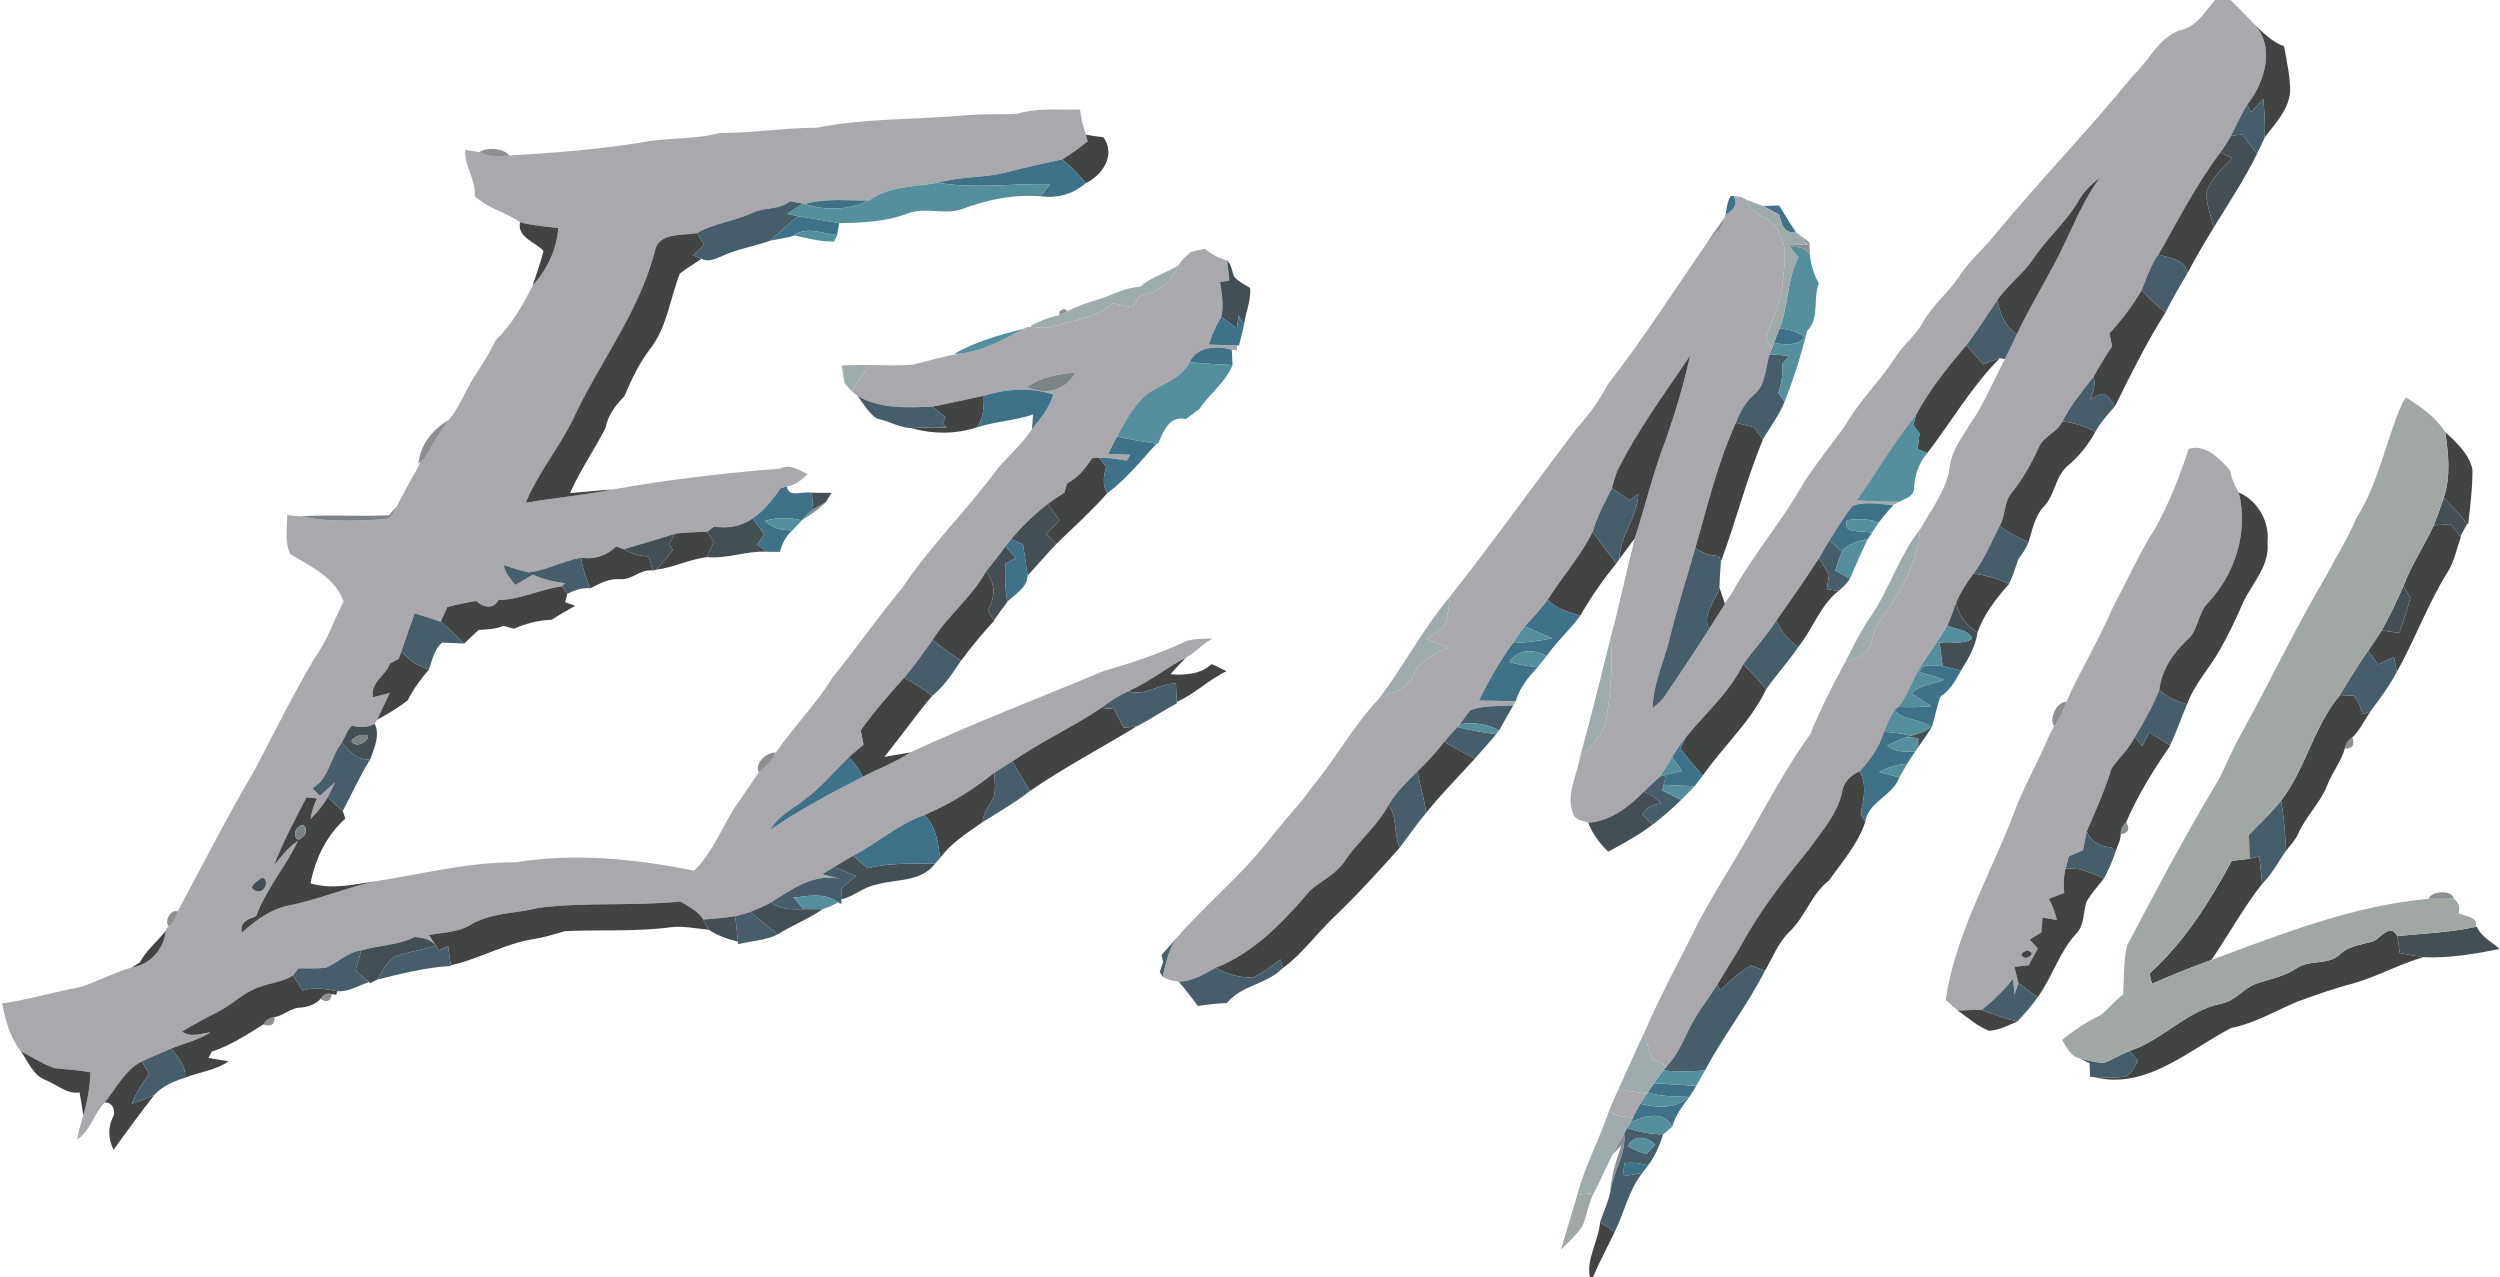 <?xml version="1.0" encoding="UTF-8" ?>
<!DOCTYPE svg PUBLIC "-//W3C//DTD SVG 1.1//EN" "http://www.w3.org/Graphics/SVG/1.1/DTD/svg11.dtd">
<svg width="548pt" height="280pt" viewBox="0 0 548 280" version="1.1" xmlns="http://www.w3.org/2000/svg">
<g id="#a9a8adff">
<path fill="#a9a8ad" opacity="1.00" d=" M 485.58 0.00 L 488.91 0.00 C 490.62 1.61 492.23 3.34 493.87 5.03 C 498.92 10.04 496.48 18.04 492.56 22.99 C 491.21 25.17 490.18 27.52 489.02 29.80 C 488.31 31.03 487.54 32.23 486.72 33.40 C 481.44 40.38 477.48 48.21 473.16 55.78 C 471.41 58.14 470.53 60.94 469.45 63.62 C 467.45 67.02 465.07 70.18 462.39 73.08 C 462.58 74.02 462.77 74.97 462.97 75.92 C 461.48 78.07 460.17 80.33 458.90 82.62 C 456.41 85.71 453.90 88.82 452.07 92.37 C 451.01 94.84 447.97 95.52 446.94 98.00 C 445.34 101.54 443.42 104.91 441.01 107.97 C 439.18 110.01 439.69 112.94 438.35 115.21 C 436.51 118.76 435.05 122.54 432.58 125.73 C 431.13 127.72 429.75 129.78 428.80 132.07 C 428.17 133.77 427.59 135.49 426.84 137.13 C 425.11 139.98 423.25 142.75 421.37 145.49 C 419.34 148.48 418.37 152.07 416.14 154.95 L 415.24 155.65 C 414.29 157.14 413.59 158.78 412.97 160.43 C 411.94 163.72 409.99 166.63 407.57 169.07 C 405.62 169.99 404.10 171.46 403.77 173.66 C 402.80 178.39 399.46 182.02 396.76 185.85 C 391.36 192.54 385.93 199.31 381.84 206.91 C 380.10 209.94 378.16 212.85 376.42 215.89 C 374.40 219.04 372.03 221.98 370.36 225.35 C 368.91 228.25 367.66 231.34 365.36 233.70 C 364.23 233.16 363.11 232.61 361.99 232.07 C 361.50 230.16 360.97 228.26 360.42 226.37 C 364.04 217.92 368.53 209.88 372.56 201.62 C 376.81 193.90 381.61 186.48 385.85 178.75 C 389.27 172.65 392.75 166.59 396.83 160.91 C 398.99 155.50 401.70 150.31 404.45 145.16 C 406.19 144.49 408.20 144.03 409.41 142.47 C 410.88 140.85 410.23 138.32 411.63 136.64 C 416.08 130.55 420.37 123.74 420.91 116.02 L 421.37 115.22 C 423.76 110.99 426.93 106.92 427.44 101.93 C 427.99 98.54 430.13 95.74 431.90 92.89 C 434.93 88.45 436.98 83.46 439.46 78.70 C 440.38 76.89 441.28 75.07 442.14 73.23 C 444.33 68.48 447.03 64.00 449.47 59.38 C 453.34 52.73 455.65 45.26 460.25 39.03 C 458.25 40.43 456.58 42.22 455.40 44.36 C 452.72 48.87 448.65 52.30 445.75 56.64 C 443.50 60.07 440.03 62.45 437.76 65.86 C 435.58 69.17 433.41 72.50 431.03 75.67 C 426.94 80.46 422.96 85.37 419.99 90.95 C 415.12 96.84 411.38 103.53 406.94 109.71 C 410.06 109.86 413.18 110.00 416.30 110.00 C 415.98 110.17 415.34 110.51 415.02 110.68 C 412.07 110.56 408.95 109.85 406.10 110.86 C 404.19 113.24 402.65 115.90 401.00 118.46 C 400.22 119.74 399.49 121.04 398.73 122.33 C 395.75 126.99 392.54 131.51 389.37 136.05 C 387.18 139.41 384.47 142.37 382.11 145.60 C 379.10 151.83 373.76 156.36 369.50 161.68 C 368.40 163.02 367.43 164.44 366.54 165.92 C 365.67 167.35 364.84 168.80 363.92 170.19 C 362.71 171.27 361.52 172.38 360.36 173.51 C 357.08 176.87 352.99 180.00 348.14 180.34 C 346.91 179.89 345.16 179.77 344.79 178.24 C 343.22 174.21 345.66 170.06 346.31 166.05 C 348.66 163.76 351.30 161.32 352.06 158.00 C 352.96 152.01 353.67 145.94 353.02 139.88 C 355.00 132.62 356.49 125.25 358.36 117.97 C 360.69 110.71 362.44 103.28 365.23 96.17 C 367.31 90.21 369.11 84.13 370.46 77.97 C 364.88 86.29 358.85 94.38 354.42 103.42 C 354.00 104.60 353.63 105.81 353.33 107.03 C 351.73 110.13 350.08 113.21 349.11 116.59 C 346.45 121.92 342.40 126.44 339.24 131.50 C 337.71 133.54 335.97 135.42 334.24 137.29 C 333.29 138.46 332.47 139.73 331.63 140.97 C 328.72 144.91 326.35 149.19 324.17 153.56 C 326.85 153.59 329.54 153.66 332.23 153.75 L 331.73 154.61 C 328.59 154.87 325.29 154.52 322.30 155.70 C 321.44 156.63 320.79 157.73 320.03 158.74 L 319.45 159.38 C 318.47 160.43 317.49 161.49 316.58 162.60 C 314.76 164.92 312.80 167.11 310.66 169.14 C 308.39 171.41 306.01 173.64 304.38 176.44 C 301.93 181.11 297.66 184.39 294.76 188.75 C 292.89 191.61 289.67 193.02 287.17 195.21 C 281.40 201.99 274.96 208.80 266.48 212.15 C 263.90 213.48 261.40 215.19 258.36 215.16 C 257.13 215.02 255.91 214.76 254.85 214.09 C 255.58 211.25 256.06 208.24 257.76 205.76 C 263.93 198.62 271.30 192.59 277.26 185.24 C 280.01 181.76 282.87 178.37 285.77 175.01 C 286.13 174.51 286.84 173.52 287.20 173.02 C 292.60 166.63 296.57 159.14 302.35 153.07 C 305.20 151.84 308.67 151.04 309.93 147.82 C 311.28 144.57 314.61 143.26 317.62 141.98 C 315.98 141.35 314.35 140.72 312.72 140.10 C 314.12 139.08 315.65 138.18 316.83 136.89 C 317.39 134.86 317.55 132.76 317.89 130.69 C 327.47 118.58 336.40 105.99 345.76 93.72 C 348.37 90.86 350.62 87.72 352.41 84.29 C 360.18 74.31 366.98 63.62 374.18 53.22 C 375.65 51.54 377.63 50.11 377.99 47.74 L 378.24 46.95 C 379.87 46.45 381.03 44.58 380.03 42.99 C 380.43 43.03 381.24 43.12 381.64 43.16 C 381.92 43.31 382.47 43.60 382.74 43.75 C 383.77 47.55 388.67 47.45 389.97 51.02 C 392.07 54.36 391.01 58.39 390.77 62.06 C 390.42 66.25 388.46 70.05 387.11 73.97 C 387.42 74.60 388.03 75.86 388.34 76.49 C 388.24 76.78 388.03 77.36 387.92 77.65 C 386.91 80.64 387.14 84.35 384.46 86.51 C 382.57 88.16 381.34 90.35 380.51 92.68 C 376.51 101.46 374.28 110.88 371.62 120.12 C 369.68 126.73 367.62 133.31 365.97 140.01 C 364.76 145.09 362.34 149.92 362.25 155.22 C 363.42 154.37 364.45 153.34 365.24 152.12 C 368.42 147.39 371.63 142.67 374.65 137.84 C 376.27 135.19 378.00 132.62 379.65 129.98 C 384.33 121.48 390.76 114.12 395.47 105.65 C 395.51 105.59 395.59 105.47 395.63 105.41 C 398.39 101.31 401.42 97.39 404.39 93.43 C 407.42 87.99 412.00 83.65 415.39 78.45 C 417.12 75.58 419.95 73.57 421.53 70.60 C 423.63 66.84 427.10 64.12 429.47 60.56 C 431.70 57.15 434.84 54.52 437.36 51.36 C 447.11 39.55 457.81 28.55 467.48 16.67 C 467.53 16.62 467.62 16.51 467.67 16.45 C 471.31 13.11 473.43 7.64 478.65 6.42 C 481.80 5.43 483.48 2.31 485.58 0.00 Z" />
<path fill="#a9a8ad" opacity="1.00" d=" M 223.08 24.93 C 227.50 23.54 232.20 24.18 236.76 24.00 C 236.93 25.89 237.47 27.71 238.02 29.52 C 238.12 29.89 238.31 30.61 238.41 30.98 C 236.64 32.42 234.79 33.76 232.83 34.93 C 228.91 35.84 224.95 36.63 221.05 37.66 C 215.99 39.06 210.63 38.62 205.57 40.05 C 200.45 41.04 194.86 40.71 190.47 43.96 C 185.77 43.98 181.00 43.42 176.40 44.71 L 176.01 44.63 C 175.07 44.45 174.12 44.28 173.18 44.12 C 170.72 46.09 167.41 45.38 164.72 46.75 C 160.84 48.53 156.47 48.94 152.74 51.09 C 149.53 51.74 144.27 50.81 143.51 55.18 C 139.99 68.71 131.11 79.81 125.40 92.36 C 122.27 98.45 117.89 103.84 115.24 110.20 C 121.57 109.10 127.98 108.57 134.28 107.30 C 146.41 105.12 158.71 103.70 170.97 102.72 C 173.08 101.57 175.13 103.04 177.03 103.93 C 175.74 105.16 174.34 106.42 172.49 106.62 C 172.16 106.71 171.50 106.89 171.18 106.98 C 169.37 109.41 167.56 111.92 164.99 113.61 C 162.50 115.44 159.50 115.87 156.50 115.44 C 156.12 115.72 155.35 116.28 154.97 116.56 C 152.62 116.63 150.27 116.68 147.94 116.99 C 144.23 118.21 140.46 119.26 136.72 120.39 C 136.32 120.24 135.50 119.93 135.10 119.77 C 133.00 121.81 130.31 122.72 127.39 122.24 C 123.46 122.94 119.87 124.97 115.91 125.47 C 114.04 125.11 112.27 124.43 110.46 123.89 C 110.61 125.65 111.96 126.88 112.95 128.22 C 114.23 127.46 115.51 126.71 116.81 125.97 C 119.04 126.97 121.43 127.57 123.87 127.82 C 123.69 128.00 123.34 128.36 123.16 128.53 C 118.44 129.12 114.11 131.46 109.30 131.51 C 108.24 133.64 105.85 133.16 104.40 131.74 C 102.26 132.08 100.14 132.52 98.05 133.05 C 97.56 134.13 97.08 135.21 96.60 136.30 C 94.72 135.61 92.80 135.04 90.89 134.45 C 89.90 137.20 88.92 139.95 88.01 142.73 C 87.86 143.14 87.56 143.97 87.42 144.39 C 86.93 144.66 85.95 145.20 85.46 145.47 C 84.50 148.19 81.12 149.59 81.75 152.84 C 82.98 152.53 84.21 152.21 85.44 151.89 C 84.48 153.85 83.55 155.82 82.62 157.79 C 82.50 158.00 82.26 158.43 82.14 158.65 C 80.58 159.53 78.86 159.46 77.18 159.07 C 76.06 160.04 75.65 161.56 74.89 162.81 C 72.42 165.99 72.17 170.60 68.49 172.80 C 69.04 173.35 69.58 173.90 70.13 174.45 C 71.22 173.44 72.32 172.44 73.45 171.47 C 72.94 172.57 72.41 173.65 71.85 174.73 C 70.83 176.49 69.53 178.07 68.08 179.50 C 68.32 177.93 68.79 176.44 69.49 175.02 C 68.91 174.96 67.76 174.84 67.18 174.78 C 64.68 179.68 61.98 184.52 60.07 189.69 C 61.64 187.75 63.15 185.71 65.29 184.36 C 62.59 190.04 58.31 194.91 56.14 200.83 C 54.43 201.49 52.44 202.09 53.04 204.42 C 56.11 201.71 59.40 199.18 63.55 198.44 C 69.93 197.11 75.96 194.58 82.32 193.17 C 92.54 191.58 102.63 188.97 113.06 189.01 C 126.09 186.90 139.40 188.29 152.16 190.85 C 156.11 186.97 158.16 181.67 161.02 177.02 C 162.85 174.48 164.57 171.87 166.32 169.28 C 167.79 168.06 169.30 166.79 170.04 164.98 C 173.96 159.33 178.86 154.38 182.49 148.52 C 187.72 142.08 192.44 135.25 197.77 128.89 C 203.92 119.61 212.01 111.80 218.59 102.84 C 218.63 102.78 218.72 102.66 218.77 102.60 C 221.23 99.74 224.11 97.25 226.20 94.08 C 228.07 91.75 230.04 89.41 230.89 86.48 C 225.88 84.83 220.60 85.23 215.63 86.75 C 211.86 87.53 208.12 88.43 204.35 89.13 C 198.81 89.36 192.89 89.66 187.92 86.77 C 187.59 86.51 186.94 85.97 186.61 85.70 C 187.95 83.80 189.30 81.91 190.64 80.01 C 193.80 80.05 196.98 80.20 200.13 79.93 C 203.48 79.14 206.77 78.07 210.19 77.56 C 215.31 77.03 220.00 74.44 224.46 72.04 L 225.16 71.69 L 226.06 71.67 C 227.74 71.89 229.47 71.96 231.11 71.45 C 235.54 70.17 240.42 69.59 244.04 66.47 C 245.44 66.77 246.84 67.08 248.24 67.38 C 248.82 66.46 249.41 65.55 250.00 64.63 C 253.94 64.38 256.88 61.63 258.35 58.13 C 258.99 56.96 260.07 56.14 261.01 55.23 C 261.78 55.05 263.32 54.70 264.09 54.52 C 265.52 55.74 267.20 56.62 269.02 57.11 C 269.15 58.58 269.31 60.05 269.49 61.51 C 268.98 61.59 267.95 61.75 267.44 61.82 C 267.80 64.35 268.31 66.94 267.70 69.47 C 266.56 71.38 265.61 73.40 264.96 75.54 C 267.00 75.60 269.06 75.66 271.11 75.73 L 271.21 76.87 L 270.01 76.65 C 266.63 75.78 262.48 75.85 260.71 79.41 C 258.34 84.11 252.43 84.28 249.48 88.35 C 247.58 90.54 246.25 93.15 244.85 95.67 C 244.18 96.93 243.54 98.21 242.93 99.50 C 244.54 99.57 246.15 99.63 247.77 99.69 C 247.51 100.12 247.25 100.54 247.00 100.96 C 245.00 100.61 242.97 100.30 240.94 100.36 C 240.56 100.37 239.79 100.40 239.41 100.42 C 237.95 102.62 236.31 104.74 233.90 105.97 C 233.76 106.46 233.48 107.46 233.34 107.96 C 232.08 108.75 230.83 109.57 229.66 110.49 C 226.70 112.72 224.08 115.33 221.68 118.13 C 221.24 118.65 220.81 119.18 220.40 119.72 C 219.07 121.66 217.59 123.48 216.10 125.29 C 213.03 130.91 207.81 134.87 204.42 140.27 C 202.41 143.08 200.44 145.93 198.18 148.55 C 194.87 152.26 191.56 156.01 188.68 160.06 C 188.83 160.85 189.14 162.44 189.29 163.23 C 188.21 164.14 187.12 165.03 186.08 165.97 C 182.80 169.11 179.93 172.70 176.22 175.36 C 173.64 177.40 170.45 178.91 168.84 181.91 C 175.24 177.49 182.13 173.84 189.06 170.31 C 192.52 168.48 196.24 167.14 199.50 164.94 C 213.45 158.45 227.87 152.98 242.07 147.03 C 248.11 145.33 254.08 143.30 259.78 140.64 C 261.71 139.86 263.83 140.09 265.87 139.94 C 263.69 141.01 262.14 142.97 260.00 144.10 C 255.67 146.37 251.86 149.52 247.38 151.50 C 245.21 152.45 243.23 153.75 241.36 155.18 C 235.10 159.45 228.11 162.56 221.89 166.91 C 220.57 167.73 219.24 168.52 217.95 169.38 C 213.25 173.14 208.15 176.31 202.59 178.66 C 196.84 180.63 192.33 184.84 186.97 187.59 C 185.60 188.43 184.22 189.23 182.84 190.04 C 181.95 190.56 181.07 191.09 180.19 191.63 C 181.49 191.97 182.79 192.31 184.09 192.65 C 178.38 191.37 173.50 194.95 168.96 197.84 C 167.51 198.62 165.99 199.28 164.46 199.89 C 163.37 200.24 162.27 200.56 161.16 200.83 C 158.83 201.19 156.49 201.39 154.15 201.56 C 153.03 199.66 150.96 198.73 149.17 197.61 C 138.79 198.65 128.30 197.70 117.95 199.01 C 112.95 200.32 107.39 200.00 102.91 202.86 C 100.22 204.39 97.01 204.39 94.03 204.96 C 94.40 205.54 95.15 206.68 95.52 207.25 C 94.35 205.85 92.64 205.52 90.93 205.37 C 87.31 207.24 83.08 207.16 79.22 208.32 C 76.21 208.68 74.09 211.00 71.41 212.12 C 69.41 212.37 67.38 212.22 65.37 212.27 C 65.09 212.65 64.51 213.42 64.23 213.81 C 61.92 215.29 59.11 215.45 56.60 216.44 C 53.52 217.52 51.21 219.94 48.38 221.46 C 45.54 222.98 42.63 224.39 39.90 226.11 C 41.79 227.54 44.04 226.49 46.13 226.29 C 43.50 227.98 40.42 228.67 37.55 229.83 C 35.38 230.73 33.22 231.68 31.08 232.66 C 27.34 234.57 25.47 238.59 22.90 241.71 C 20.54 244.17 19.87 247.85 16.93 249.76 C 17.23 247.96 17.75 246.21 18.25 244.46 C 19.20 241.41 19.69 238.25 19.85 235.07 C 17.25 234.53 14.60 234.45 11.97 234.14 C 9.35 233.24 7.01 231.71 4.57 230.43 C 2.23 227.46 1.13 223.62 0.49 219.94 C 6.27 219.13 11.84 217.42 17.56 216.38 C 21.42 215.15 25.00 213.19 28.89 212.07 C 32.96 211.40 35.94 208.09 36.35 204.01 L 36.47 203.52 L 36.98 203.05 C 38.06 202.27 38.58 201.02 38.95 199.79 C 44.49 189.44 49.83 178.96 55.79 168.83 C 60.16 160.56 64.27 152.13 69.06 144.09 C 71.80 140.36 73.20 135.90 75.32 131.83 C 73.41 126.50 68.04 124.17 63.60 121.42 C 62.35 118.81 62.98 115.71 62.94 112.90 C 63.63 112.97 65.00 113.11 65.69 113.18 C 71.70 114.41 77.91 114.27 84.00 113.81 C 85.73 113.97 86.22 112.22 86.94 111.05 C 88.37 108.46 89.61 105.77 91.18 103.26 C 91.44 102.75 91.97 101.73 92.23 101.22 C 92.46 101.00 92.91 100.57 93.14 100.36 C 94.68 97.46 96.48 94.72 98.37 92.04 C 100.72 89.27 101.92 85.78 103.86 82.75 C 105.52 80.15 107.22 77.57 108.55 74.78 C 108.59 74.73 108.66 74.61 108.70 74.55 C 112.22 71.12 114.61 66.88 116.77 62.55 C 119.93 59.12 122.05 54.65 122.37 49.98 C 119.56 49.66 116.73 49.43 113.98 48.72 C 110.85 46.48 106.83 45.64 104.05 42.95 C 104.40 39.38 101.71 36.43 102.00 32.88 C 102.77 32.99 104.32 33.23 105.09 33.35 C 107.13 34.41 109.45 34.29 111.68 34.10 C 121.83 33.47 132.01 32.72 142.05 30.98 C 147.29 30.18 152.67 30.51 157.82 29.14 C 164.89 29.20 171.90 28.00 178.97 28.00 C 189.82 25.86 201.01 26.24 212.02 25.25 C 215.70 24.91 219.40 25.16 223.08 24.93 M 225.20 84.80 C 228.83 86.76 233.90 85.58 235.64 81.67 C 232.03 82.02 228.17 82.56 225.20 84.80 M 57.46 192.35 C 56.70 192.95 53.94 194.54 56.01 195.24 C 57.84 196.18 59.34 192.92 57.46 192.35 Z" />
<path fill="#a9a8ad" opacity="1.00" d=" M 479.76 98.39 C 483.47 97.24 486.62 100.58 488.83 103.15 C 489.14 104.87 489.86 106.46 490.73 107.96 C 492.93 116.34 489.96 125.77 484.09 132.03 C 481.66 134.36 482.00 138.24 479.30 140.38 C 476.25 143.33 473.81 146.92 473.31 151.24 C 471.90 154.88 469.92 158.26 467.93 161.60 C 466.66 164.20 464.44 166.12 462.85 168.47 C 461.38 173.19 459.38 177.72 457.41 182.26 C 457.09 183.61 456.86 184.98 456.61 186.36 C 455.57 186.81 454.53 187.26 453.50 187.71 C 453.24 188.62 453.00 189.53 452.77 190.45 C 452.30 192.17 452.32 193.96 452.48 195.72 C 451.36 196.15 450.24 196.58 449.13 197.02 C 449.90 198.50 450.49 200.06 450.87 201.69 C 449.82 201.50 448.77 201.31 447.73 201.12 C 447.63 202.19 447.55 203.28 447.47 204.36 C 446.83 204.76 445.56 205.55 444.92 205.95 C 445.36 206.44 446.25 207.42 446.69 207.90 C 446.02 209.13 445.36 210.35 444.70 211.58 C 443.92 211.67 442.35 211.85 441.56 211.94 C 441.84 213.12 442.14 214.31 442.44 215.50 C 442.22 216.13 441.80 217.40 441.58 218.03 C 441.47 216.85 441.36 215.68 441.26 214.50 C 439.31 217.12 436.92 219.35 434.38 221.38 C 432.63 221.35 430.87 221.44 429.13 221.51 C 428.25 220.73 427.37 219.94 426.49 219.17 C 428.63 204.76 436.20 191.92 441.36 178.48 C 443.29 173.02 446.29 168.01 448.53 162.67 C 448.55 162.61 448.61 162.49 448.64 162.43 C 449.12 161.32 449.66 160.23 450.26 159.18 C 451.42 157.56 452.29 155.75 452.93 153.86 C 456.10 146.81 460.12 140.18 463.18 133.08 C 466.32 127.23 468.98 121.11 472.59 115.52 C 475.57 110.08 477.83 104.27 479.76 98.39 M 444.42 208.31 C 442.78 208.90 442.66 209.47 444.05 210.02 C 445.68 209.44 445.80 208.87 444.42 208.31 Z" />
<path fill="#a9a8ad" opacity="1.00" d=" M 354.75 238.79 C 356.82 239.10 358.90 239.43 360.98 239.76 C 360.63 240.30 359.93 241.38 359.57 241.93 C 358.99 242.93 358.46 243.96 357.95 245.00 C 356.18 244.62 353.95 245.00 352.76 243.33 C 353.38 241.80 354.07 240.29 354.75 238.79 Z" />
</g>
<g id="#424444ff">
<path fill="#424444" opacity="1.00" d=" M 493.87 5.03 C 495.88 7.05 497.95 9.12 500.67 10.15 C 501.24 13.45 502.03 16.74 502.00 20.10 C 501.68 24.12 498.69 27.06 496.43 30.13 C 496.56 27.32 496.39 24.50 496.10 21.71 C 495.19 22.67 494.29 23.63 493.41 24.59 C 493.20 24.19 492.77 23.39 492.56 22.99 C 496.48 18.04 498.92 10.04 493.87 5.03 Z" />
<path fill="#424444" opacity="1.00" d=" M 238.02 29.52 C 239.29 29.77 240.56 29.94 241.85 30.07 C 244.66 33.86 241.71 38.42 237.99 40.14 C 236.43 38.24 234.74 36.47 232.83 34.93 C 234.79 33.76 236.64 32.42 238.41 30.98 C 238.31 30.61 238.12 29.89 238.02 29.52 Z" />
<path fill="#424444" opacity="1.00" d=" M 486.72 33.40 C 487.37 33.72 488.67 34.38 489.33 34.70 C 487.06 36.96 484.51 39.24 483.58 42.41 C 483.74 44.97 484.66 47.41 485.22 49.91 C 483.24 53.17 481.29 56.44 479.53 59.83 C 478.91 56.79 475.57 56.61 473.16 55.78 C 477.48 48.21 481.44 40.38 486.72 33.40 Z" />
<path fill="#424444" opacity="1.00" d=" M 455.40 44.36 C 456.58 42.22 458.25 40.43 460.25 39.03 C 455.65 45.26 453.34 52.73 449.47 59.38 C 447.03 64.00 444.33 68.48 442.14 73.23 C 439.45 71.66 438.46 68.72 437.76 65.86 C 440.03 62.45 443.50 60.07 445.75 56.64 C 448.65 52.30 452.72 48.87 455.40 44.36 Z" />
<path fill="#424444" opacity="1.00" d=" M 113.98 48.72 C 116.73 49.43 119.56 49.66 122.37 49.98 C 122.05 54.65 119.93 59.12 116.77 62.55 C 117.59 60.05 118.50 57.57 119.14 55.00 C 117.28 53.01 113.34 52.04 113.98 48.72 Z" />
<path fill="#424444" opacity="1.00" d=" M 143.51 55.18 C 144.27 50.81 149.53 51.74 152.74 51.09 C 153.26 51.92 153.79 52.76 154.33 53.60 C 153.54 54.40 152.74 55.19 151.95 55.99 C 152.41 56.17 153.31 56.54 153.76 56.72 C 152.23 57.87 150.48 58.74 149.02 59.99 C 146.84 65.49 146.24 71.77 142.45 76.55 C 140.09 79.67 138.41 83.21 136.89 86.80 C 134.99 88.81 133.26 90.96 132.74 93.77 C 130.31 98.61 127.13 103.10 124.96 108.08 C 128.07 107.87 131.16 107.47 134.28 107.30 C 127.98 108.57 121.57 109.10 115.24 110.20 C 117.89 103.84 122.27 98.45 125.40 92.36 C 131.11 79.81 139.99 68.71 143.51 55.18 Z" />
<path fill="#424444" opacity="1.00" d=" M 469.45 63.62 C 471.05 65.38 472.79 67.03 474.69 68.47 C 470.56 75.06 467.08 81.98 463.67 88.96 C 462.78 88.05 462.20 86.64 460.86 86.33 C 459.90 86.64 458.99 87.09 458.09 87.51 C 458.87 85.99 459.43 84.33 458.90 82.62 C 460.17 80.33 461.48 78.07 462.97 75.92 C 462.77 74.97 462.58 74.02 462.39 73.08 C 465.07 70.18 467.45 67.02 469.45 63.62 Z" />
<path fill="#424444" opacity="1.00" d=" M 419.99 90.95 C 422.96 85.37 426.94 80.46 431.03 75.67 C 432.26 77.08 433.49 78.48 434.74 79.87 C 435.93 79.37 437.13 78.87 438.38 78.51 C 432.17 84.72 427.78 92.38 422.46 99.32 C 421.93 99.10 420.87 98.66 420.33 98.45 C 420.44 97.58 420.66 95.86 420.77 95.00 C 420.30 94.39 419.84 93.79 419.38 93.18 C 419.53 92.63 419.84 91.51 419.99 90.95 Z" />
<path fill="#424444" opacity="1.00" d=" M 354.42 103.42 C 358.85 94.38 364.88 86.29 370.46 77.97 C 369.11 84.13 367.31 90.21 365.23 96.17 C 362.44 103.28 360.69 110.71 358.36 117.97 C 357.24 119.49 356.13 121.03 354.99 122.54 C 355.04 117.42 358.95 113.43 359.10 108.31 C 358.47 108.75 357.85 109.18 357.23 109.63 C 355.93 108.75 354.63 107.88 353.33 107.03 C 353.63 105.81 354.00 104.60 354.42 103.42 Z" />
<path fill="#424444" opacity="1.00" d=" M 204.35 89.13 C 208.12 88.43 211.86 87.53 215.63 86.75 C 215.74 89.14 215.52 91.58 214.22 93.66 C 209.53 95.19 204.58 95.20 199.85 93.87 C 202.41 93.65 204.99 93.60 207.57 93.76 C 207.33 93.51 206.84 92.99 206.60 92.74 C 206.82 92.33 207.05 91.91 207.27 91.51 C 206.29 90.72 205.32 89.92 204.35 89.13 Z" />
<path fill="#424444" opacity="1.00" d=" M 452.07 92.37 C 454.61 92.65 457.06 93.42 459.31 94.65 C 457.73 97.51 455.70 100.09 453.16 102.16 C 450.45 104.52 450.48 108.55 447.99 111.05 C 445.99 113.19 445.51 116.16 444.65 118.84 C 442.46 117.80 440.14 116.90 438.35 115.21 C 439.69 112.94 439.18 110.01 441.01 107.97 C 443.42 104.91 445.34 101.54 446.94 98.00 C 447.97 95.52 451.01 94.84 452.07 92.37 Z" />
<path fill="#424444" opacity="1.00" d=" M 371.62 120.12 C 374.28 110.88 376.51 101.46 380.51 92.68 C 381.83 93.01 383.16 93.33 384.48 93.66 C 385.12 94.56 385.77 95.46 386.42 96.36 C 382.81 105.08 380.52 114.28 377.23 123.09 C 377.12 122.79 376.89 122.20 376.78 121.91 C 374.93 121.72 373.13 121.26 371.62 120.12 Z" />
<path fill="#424444" opacity="1.00" d=" M 535.99 94.68 C 538.45 97.02 541.22 99.45 541.96 102.92 C 542.00 106.95 541.46 110.96 541.02 114.95 L 540.84 114.75 C 539.17 112.81 537.44 110.94 535.67 109.11 C 537.24 104.45 536.68 99.44 535.99 94.68 Z" />
<path fill="#424444" opacity="1.00" d=" M 239.41 100.42 C 239.79 100.40 240.56 100.37 240.94 100.36 C 241.46 101.00 241.98 101.66 242.49 102.32 C 241.94 104.25 241.53 106.29 242.74 108.09 C 239.24 112.01 235.35 115.56 231.58 119.21 C 230.83 118.49 230.09 117.78 229.35 117.07 C 230.30 116.05 231.26 115.03 232.22 114.02 C 231.37 112.84 230.51 111.67 229.66 110.49 C 230.83 109.57 232.08 108.75 233.34 107.96 C 233.48 107.46 233.76 106.46 233.90 105.97 C 236.31 104.74 237.95 102.62 239.41 100.42 Z" />
<path fill="#424444" opacity="1.00" d=" M 490.73 107.96 C 494.98 109.74 497.55 114.46 497.03 118.99 C 497.54 123.89 493.86 127.67 491.82 131.77 C 490.22 135.47 488.50 139.12 486.49 142.62 C 484.22 146.61 480.96 150.03 479.41 154.41 C 477.19 153.75 475.03 152.84 473.31 151.24 C 473.81 146.92 476.25 143.33 479.30 140.38 C 482.00 138.24 481.66 134.36 484.09 132.03 C 489.96 125.77 492.93 116.34 490.73 107.96 Z" />
<path fill="#424444" opacity="1.00" d=" M 516.47 113.70 C 516.51 113.63 516.58 113.48 516.61 113.41 C 516.58 113.48 516.51 113.63 516.47 113.70 Z" />
<path fill="#424444" opacity="1.00" d=" M 533.49 115.16 C 534.69 115.08 535.90 115.00 537.10 114.88 C 537.83 115.77 538.56 116.66 539.32 117.56 L 539.44 117.72 C 538.46 120.29 538.02 123.10 536.49 125.44 C 532.18 132.39 529.38 140.14 525.40 147.25 C 525.24 146.45 524.92 144.85 524.77 144.05 C 523.58 144.58 522.40 145.11 521.23 145.65 C 520.51 144.64 519.80 143.63 519.10 142.63 C 520.10 141.16 521.13 139.69 522.06 138.17 C 523.34 138.36 524.63 138.56 525.92 138.75 C 526.82 136.24 527.64 133.70 528.34 131.12 C 527.96 130.46 527.20 129.14 526.82 128.47 C 528.57 123.80 531.41 119.67 533.49 115.16 Z" />
<path fill="#424444" opacity="1.00" d=" M 147.94 116.99 C 150.27 116.68 152.62 116.63 154.97 116.56 C 155.46 117.30 155.94 118.04 156.44 118.79 C 155.93 119.89 155.43 121.00 154.93 122.11 C 151.13 122.63 147.61 124.39 143.87 124.87 C 145.13 123.49 146.30 122.02 147.49 120.57 C 147.27 120.25 146.83 119.62 146.61 119.31 C 147.05 118.53 147.49 117.76 147.94 116.99 Z" />
<path fill="#424444" opacity="1.00" d=" M 349.11 116.59 C 350.79 118.93 352.50 121.25 354.28 123.51 C 351.37 127.13 348.68 130.93 346.39 134.98 C 343.85 134.16 341.17 133.45 339.24 131.50 C 342.40 126.44 346.45 121.92 349.11 116.59 Z" />
<path fill="#424444" opacity="1.00" d=" M 127.39 122.24 C 130.31 122.72 133.00 121.81 135.10 119.77 C 135.50 119.93 136.32 120.24 136.72 120.39 C 138.39 121.39 140.25 121.89 142.19 121.95 C 142.50 122.99 142.80 124.02 143.10 125.06 C 140.46 124.69 138.59 127.09 136.04 126.97 C 133.59 126.71 131.47 127.91 129.37 128.96 C 128.45 126.80 127.70 124.57 127.39 122.24 Z" />
<path fill="#424444" opacity="1.00" d=" M 389.37 136.05 C 392.54 131.51 395.75 126.99 398.73 122.33 C 399.46 123.57 400.19 124.82 400.92 126.07 C 400.76 127.09 400.59 128.11 400.44 129.13 C 401.07 129.24 402.33 129.45 402.95 129.56 C 398.95 132.76 397.35 137.93 394.17 141.83 C 392.02 140.40 390.41 138.40 389.37 136.05 Z" />
<path fill="#424444" opacity="1.00" d=" M 216.10 125.29 C 218.33 127.86 218.15 131.01 216.53 133.83 C 216.87 134.36 217.54 135.43 217.88 135.96 L 217.93 136.05 C 215.35 138.85 212.91 141.77 210.66 144.83 C 208.53 143.38 206.44 141.87 204.42 140.27 C 207.81 134.87 213.03 130.91 216.10 125.29 Z" />
<path fill="#424444" opacity="1.00" d=" M 428.80 132.07 C 429.75 129.78 431.13 127.72 432.58 125.73 C 435.28 126.09 437.92 126.79 440.36 128.03 C 437.55 131.22 434.88 134.59 433.46 138.67 C 431.07 137.14 429.25 134.93 428.80 132.07 Z" />
<path fill="#424444" opacity="1.00" d=" M 109.30 131.51 C 114.11 131.46 118.44 129.12 123.16 128.53 C 123.46 128.94 124.05 129.76 124.35 130.17 C 124.23 130.62 124.00 131.54 123.88 132.00 C 124.43 132.20 125.53 132.60 126.09 132.79 C 124.32 133.76 122.59 134.78 120.90 135.86 C 118.02 135.93 115.25 136.69 112.63 137.82 C 111.88 137.61 111.13 137.40 110.39 137.19 C 108.65 137.90 106.78 138.00 104.93 138.08 C 103.87 139.08 102.81 140.08 101.73 141.06 C 100.07 139.42 98.43 137.75 96.60 136.30 C 97.08 135.21 97.56 134.13 98.05 133.05 C 100.14 132.52 102.26 132.08 104.40 131.74 C 105.85 133.16 108.24 133.64 109.30 131.51 Z" />
<path fill="#424444" opacity="1.00" d=" M 374.65 137.84 C 372.96 134.80 376.09 131.72 376.90 128.80 C 377.19 129.68 377.78 131.45 378.08 132.33 C 378.47 131.74 379.25 130.57 379.65 129.98 C 378.00 132.62 376.27 135.19 374.65 137.84 Z" />
<path fill="#424444" opacity="1.00" d=" M 88.01 142.73 C 89.56 144.69 91.59 146.11 94.04 146.70 C 92.31 148.82 90.61 150.99 89.40 153.47 C 87.32 155.17 84.96 156.49 82.62 157.79 C 83.55 155.82 84.48 153.85 85.44 151.89 C 84.21 152.21 82.98 152.53 81.75 152.84 C 81.12 149.59 84.50 148.19 85.46 145.47 C 85.95 145.20 86.93 144.66 87.42 144.39 C 87.56 143.97 87.86 143.14 88.01 142.73 Z" />
<path fill="#424444" opacity="1.00" d=" M 247.38 151.50 C 251.86 149.52 255.67 146.37 260.00 144.10 C 258.82 145.30 257.67 146.54 256.55 147.80 C 259.63 148.04 263.23 147.83 265.58 145.56 C 266.40 145.95 268.06 146.72 268.88 147.11 C 264.97 148.95 261.93 152.12 257.95 153.85 C 257.89 152.49 257.82 151.14 257.76 149.79 C 254.20 149.78 250.89 152.74 247.38 151.50 Z" />
<path fill="#424444" opacity="1.00" d=" M 369.50 161.68 C 373.76 156.36 379.10 151.83 382.11 145.60 C 383.87 147.35 385.55 149.18 387.15 151.08 C 383.73 158.24 377.75 163.58 373.25 170.00 C 371.52 168.11 369.88 166.13 368.34 164.08 C 368.63 163.48 369.21 162.28 369.50 161.68 Z" />
<path fill="#424444" opacity="1.00" d=" M 198.18 148.55 C 200.32 149.73 202.39 151.05 204.36 152.51 C 200.67 156.84 197.45 161.51 193.84 165.90 C 195.73 165.57 197.61 165.25 199.50 164.94 C 196.24 167.14 192.52 168.48 189.06 170.31 C 188.41 168.65 187.32 167.23 186.08 165.97 C 187.12 165.03 188.21 164.14 189.29 163.23 C 189.14 162.44 188.83 160.85 188.68 160.06 C 191.56 156.01 194.87 152.26 198.18 148.55 Z" />
<path fill="#424444" opacity="1.00" d=" M 512.75 152.58 C 513.82 152.54 514.89 152.51 515.96 152.46 C 516.91 153.66 517.50 155.07 517.86 156.56 C 518.42 156.36 519.00 156.16 519.58 155.96 C 518.31 157.88 517.29 160.01 515.64 161.64 C 514.69 162.20 514.14 163.02 513.97 164.10 C 513.15 166.97 511.20 169.34 510.13 172.12 C 508.60 176.04 505.39 178.98 503.73 182.82 C 503.11 184.20 502.05 185.31 501.11 186.45 C 500.92 182.78 500.64 179.10 500.02 175.47 C 505.43 168.48 507.10 159.39 512.75 152.58 Z" />
<path fill="#424444" opacity="1.00" d=" M 241.36 155.18 C 242.31 155.25 243.25 155.33 244.20 155.41 C 244.91 156.77 245.61 158.14 246.31 159.51 C 247.23 159.44 248.15 159.36 249.07 159.27 C 241.32 163.99 233.24 168.23 225.74 173.40 C 224.44 171.25 223.16 169.08 221.89 166.91 C 228.11 162.56 235.10 159.45 241.36 155.18 Z" />
<path fill="#424444" opacity="1.00" d=" M 471.16 160.52 C 472.65 161.48 474.15 162.44 475.66 163.39 L 475.72 163.44 C 472.04 168.76 468.60 174.28 466.06 180.21 C 465.22 180.90 464.83 181.78 464.86 182.86 C 464.85 184.26 464.12 185.51 463.66 186.80 C 463.44 186.54 463.02 186.01 462.81 185.75 C 460.41 185.62 458.38 184.55 457.41 182.26 C 459.38 177.72 461.38 173.19 462.85 168.47 C 464.44 166.12 466.66 164.20 467.93 161.60 C 468.47 162.26 469.02 162.91 469.58 163.56 C 470.10 162.55 470.62 161.53 471.16 160.52 Z" />
<path fill="#424444" opacity="1.00" d=" M 491.38 160.64 C 491.41 160.58 491.48 160.45 491.52 160.38 C 491.48 160.45 491.41 160.58 491.38 160.64 Z" />
<path fill="#424444" opacity="1.00" d=" M 310.66 169.14 C 312.80 167.11 314.76 164.92 316.58 162.60 C 318.77 163.90 321.01 165.12 323.29 166.28 C 319.75 170.24 315.96 173.97 312.64 178.13 C 312.14 175.10 311.32 172.13 310.66 169.14 Z" />
<path fill="#424444" opacity="1.00" d=" M 202.59 178.66 C 208.15 176.31 213.25 173.14 217.95 169.38 C 217.98 171.10 218.33 172.89 217.86 174.59 C 217.07 176.48 215.49 178.05 215.40 180.20 C 212.05 182.53 208.52 184.74 206.06 188.08 C 205.61 184.71 205.22 181.12 202.59 178.66 Z" />
<path fill="#424444" opacity="1.00" d=" M 403.77 173.66 C 404.10 171.46 405.62 169.99 407.57 169.07 C 409.34 171.97 408.50 175.31 407.85 178.40 C 408.10 178.83 408.61 179.70 408.87 180.13 C 407.32 184.97 403.81 188.86 400.96 192.96 C 397.05 195.95 395.77 200.92 392.24 204.24 C 389.76 206.62 388.62 209.89 386.88 212.77 C 386.11 212.49 384.59 211.93 383.83 211.65 C 381.32 213.10 379.15 215.01 377.10 217.03 L 376.42 215.89 C 378.16 212.85 380.10 209.94 381.84 206.91 C 385.93 199.31 391.36 192.54 396.76 185.85 C 399.46 182.02 402.80 178.39 403.77 173.66 Z" />
<path fill="#424444" opacity="1.00" d=" M 67.18 174.78 C 67.76 174.84 68.91 174.96 69.49 175.02 C 68.79 176.44 68.32 177.93 68.08 179.50 C 69.53 178.07 70.83 176.49 71.85 174.73 C 72.90 175.78 73.98 176.82 75.14 177.77 C 75.28 178.18 75.56 179.02 75.70 179.44 C 71.60 183.13 69.07 188.25 68.07 193.63 C 72.78 195.04 77.60 193.87 82.32 193.17 C 75.96 194.58 69.93 197.11 63.55 198.44 C 59.40 199.18 56.11 201.71 53.04 204.42 C 52.44 202.09 54.43 201.49 56.14 200.83 C 58.31 194.91 62.59 190.04 65.29 184.36 C 63.15 185.71 61.64 187.75 60.07 189.69 C 61.98 184.52 64.68 179.68 67.18 174.78 M 65.46 181.31 C 64.16 181.97 64.60 185.21 66.24 183.52 C 67.59 182.86 67.15 179.78 65.46 181.31 Z" />
<path fill="#424444" opacity="1.00" d=" M 304.38 176.44 C 306.35 179.13 305.46 182.81 306.83 185.80 C 302.12 191.08 297.35 196.31 292.23 201.19 C 288.50 204.78 285.45 209.07 281.26 212.16 C 281.11 211.70 280.82 210.79 280.68 210.33 C 278.74 211.64 276.96 213.24 274.82 214.19 C 271.89 214.49 269.03 213.51 266.48 212.15 C 274.96 208.80 281.40 201.99 287.17 195.21 C 289.67 193.02 292.89 191.61 294.76 188.75 C 297.66 184.39 301.93 181.11 304.38 176.44 Z" />
<path fill="#424444" opacity="1.00" d=" M 493.08 188.24 C 493.61 188.12 494.68 187.86 495.22 187.74 C 495.46 189.73 495.71 191.73 495.85 193.74 C 491.72 199.02 488.51 204.92 484.73 210.43 C 480.31 212.00 475.99 213.80 471.69 215.64 C 471.56 215.08 471.30 213.95 471.17 213.39 C 478.82 206.51 484.34 197.65 489.22 188.69 C 490.50 188.55 491.79 188.44 493.08 188.24 Z" />
<path fill="#424444" opacity="1.00" d=" M 452.77 190.45 C 455.78 189.95 458.50 191.45 461.18 192.58 C 459.88 194.19 458.51 195.76 457.41 197.52 C 456.61 199.78 456.97 202.48 455.32 204.42 C 451.43 208.49 449.92 214.11 446.65 218.62 C 445.24 217.57 443.84 216.53 442.44 215.50 C 442.14 214.31 441.84 213.12 441.56 211.94 C 442.35 211.85 443.92 211.67 444.70 211.58 C 445.36 210.35 446.02 209.13 446.69 207.90 C 446.25 207.42 445.36 206.44 444.92 205.95 C 445.56 205.55 446.83 204.76 447.47 204.36 C 447.55 203.28 447.63 202.19 447.73 201.12 C 448.77 201.31 449.82 201.50 450.87 201.69 C 450.49 200.06 449.90 198.50 449.13 197.02 C 450.24 196.58 451.36 196.15 452.48 195.72 C 452.32 193.96 452.30 192.17 452.77 190.45 Z" />
<path fill="#424444" opacity="1.00" d=" M 117.95 199.01 C 128.30 197.70 138.79 198.65 149.17 197.61 C 150.96 198.73 153.03 199.66 154.15 201.56 C 154.44 202.12 155.02 203.22 155.31 203.78 C 152.53 203.56 149.75 202.90 146.96 203.26 C 139.30 204.27 131.56 203.75 123.87 204.11 C 121.59 204.75 119.34 205.48 116.99 205.84 C 110.65 206.81 105.06 210.24 98.82 211.57 C 98.61 210.19 98.41 208.80 98.21 207.42 C 97.53 207.71 96.85 208.01 96.17 208.31 C 96.01 208.05 95.68 207.52 95.52 207.25 C 95.15 206.68 94.40 205.54 94.03 204.96 C 97.01 204.39 100.22 204.39 102.91 202.86 C 107.39 200.00 112.95 200.32 117.95 199.01 Z" />
<path fill="#424444" opacity="1.00" d=" M 30.67 210.95 C 32.06 208.27 34.51 206.37 36.35 204.01 C 35.94 208.09 32.96 211.40 28.89 212.07 C 29.34 211.79 30.23 211.23 30.67 210.95 Z" />
<path fill="#424444" opacity="1.00" d=" M 520.33 206.26 C 521.94 205.47 523.99 202.34 525.47 205.17 C 525.71 206.40 525.90 207.64 526.00 208.89 C 527.73 209.22 529.46 209.56 531.20 209.82 C 525.97 211.29 521.20 214.04 515.97 215.51 C 511.70 216.65 507.53 218.11 503.39 219.63 C 498.68 221.66 494.17 224.32 489.08 225.33 C 479.70 230.19 470.36 238.99 458.97 236.09 C 461.29 236.15 463.63 236.34 465.94 236.00 C 467.31 235.34 467.82 233.76 468.65 232.57 C 468.18 232.02 467.25 230.92 466.78 230.37 C 474.06 228.01 479.26 221.52 486.89 220.00 C 489.90 219.44 491.75 216.62 494.57 215.62 C 497.52 214.60 500.67 214.05 503.32 212.31 C 506.23 210.19 510.41 211.75 513.03 209.08 C 515.04 207.20 517.85 207.10 520.33 206.26 Z" />
<path fill="#424444" opacity="1.00" d=" M 444.42 208.31 C 445.80 208.87 445.68 209.44 444.05 210.02 C 442.66 209.47 442.78 208.90 444.42 208.31 Z" />
<path fill="#424444" opacity="1.00" d=" M 56.60 216.44 C 59.11 215.45 61.92 215.29 64.23 213.81 C 64.94 214.91 65.64 216.02 66.35 217.13 C 68.83 216.30 71.41 216.80 73.90 217.27 L 73.71 218.08 L 72.75 217.87 C 71.69 217.62 70.84 217.99 70.22 218.98 C 69.13 220.17 67.53 220.73 65.96 220.86 C 63.79 220.85 62.23 222.60 60.17 222.96 C 59.08 223.08 58.25 223.62 57.69 224.58 C 54.14 226.79 50.48 229.20 46.42 230.52 C 46.24 230.87 45.88 231.56 45.70 231.90 C 47.17 232.13 48.64 232.38 50.10 232.64 C 47.35 234.63 43.68 234.95 40.56 236.24 C 40.83 233.65 38.93 231.77 37.55 229.83 C 40.42 228.67 43.50 227.98 46.13 226.29 C 44.04 226.49 41.79 227.54 39.90 226.11 C 42.63 224.39 45.54 222.98 48.38 221.46 C 51.21 219.94 53.52 217.52 56.60 216.44 Z" />
<path fill="#424444" opacity="1.00" d=" M 429.13 221.51 C 430.87 221.44 432.63 221.35 434.38 221.38 C 436.94 222.35 439.53 223.27 442.20 223.91 C 440.20 224.77 438.21 225.80 436.01 225.95 C 433.44 224.95 431.35 223.08 429.13 221.51 Z" />
<path fill="#424444" opacity="1.00" d=" M 4.57 230.43 C 7.01 231.71 9.35 233.24 11.97 234.14 C 14.60 234.45 17.25 234.53 19.85 235.07 C 19.69 238.25 19.20 241.41 18.25 244.46 C 18.01 242.78 17.76 241.12 17.44 239.46 C 14.66 239.90 12.49 237.75 10.07 236.78 C 7.26 235.74 6.16 232.70 4.57 230.43 Z" />
<path fill="#424444" opacity="1.00" d=" M 22.90 241.71 C 25.47 238.59 27.34 234.57 31.08 232.66 C 31.62 233.55 32.16 234.45 32.70 235.35 C 31.21 237.41 29.84 239.57 28.88 241.94 C 30.59 241.38 32.29 240.79 33.88 239.94 C 30.79 243.90 27.82 247.95 24.89 252.03 C 23.74 249.81 23.62 247.17 24.73 244.92 C 25.51 243.67 24.63 241.36 22.90 241.71 Z" />
<path fill="#424444" opacity="1.00" d=" M 348.51 280.00 C 347.66 275.90 350.44 271.99 350.74 267.87 C 351.80 268.59 352.86 269.31 353.93 270.03 C 352.37 273.37 350.59 276.60 349.15 280.00 L 348.51 280.00 Z" />
</g>
<g id="#1b23277f">
<path fill="#1b2327" opacity="0.50" d=" M 467.57 16.55 L 467.67 16.45 C 467.62 16.51 467.53 16.62 467.48 16.67 L 467.57 16.55 Z" />
<path fill="#1b2327" opacity="0.50" d=" M 105.09 33.35 C 106.85 32.15 110.47 32.53 111.68 34.10 C 109.45 34.29 107.13 34.41 105.09 33.35 Z" />
<path fill="#1b2327" opacity="0.50" d=" M 374.18 53.22 C 375.38 51.34 376.73 49.58 377.99 47.74 C 377.63 50.11 375.65 51.54 374.18 53.22 Z" />
<path fill="#1b2327" opacity="0.50" d=" M 393.84 51.00 C 394.75 51.71 395.67 52.41 396.59 53.12 C 396.63 53.84 396.72 55.29 396.76 56.02 C 395.94 54.18 394.17 54.03 392.39 54.15 L 391.96 53.70 C 393.07 53.69 395.30 53.65 396.41 53.64 C 395.77 52.98 394.48 51.66 393.84 51.00 Z" />
<path fill="#1b2327" opacity="0.50" d=" M 232.27 68.20 L 233.25 67.73 L 234.07 68.18 C 233.60 68.41 232.64 68.87 232.16 69.10 L 232.27 68.20 Z" />
<path fill="#1b2327" opacity="0.50" d=" M 108.55 74.78 C 108.59 74.73 108.66 74.61 108.70 74.55 C 108.66 74.61 108.59 74.73 108.55 74.78 Z" />
<path fill="#1b2327" opacity="0.50" d=" M 526.53 88.51 C 526.56 88.46 526.61 88.36 526.64 88.31 C 526.61 88.36 526.56 88.46 526.53 88.51 Z" />
<path fill="#1b2327" opacity="0.50" d=" M 91.71 101.68 C 92.06 97.57 94.88 94.03 98.37 92.04 C 96.48 94.72 94.68 97.46 93.14 100.36 C 92.91 100.57 92.46 101.00 92.23 101.22 L 91.71 101.68 Z" />
<path fill="#1b2327" opacity="0.50" d=" M 218.59 102.84 C 218.63 102.78 218.72 102.66 218.77 102.60 C 218.72 102.66 218.63 102.78 218.59 102.84 Z" />
<path fill="#1b2327" opacity="0.50" d=" M 395.56 105.52 L 395.63 105.41 C 395.59 105.47 395.51 105.59 395.47 105.65 L 395.56 105.52 Z" />
<path fill="#1b2327" opacity="0.50" d=" M 178.24 111.62 C 179.17 111.09 180.10 110.57 181.03 110.05 C 179.55 111.60 177.78 112.82 175.93 113.88 C 176.68 113.10 177.43 112.33 178.24 111.62 Z" />
<path fill="#1b2327" opacity="0.50" d=" M 450.26 159.18 C 449.05 157.45 450.87 153.77 452.93 153.86 C 452.29 155.75 451.42 157.56 450.26 159.18 Z" />
<path fill="#1b2327" opacity="0.50" d=" M 448.53 162.67 C 448.55 162.61 448.61 162.49 448.64 162.43 C 448.61 162.49 448.55 162.61 448.53 162.67 Z" />
<path fill="#1b2327" opacity="0.50" d=" M 513.97 164.10 C 514.14 163.02 514.69 162.20 515.64 161.64 C 516.22 163.31 515.66 164.13 513.97 164.10 Z" />
<path fill="#1b2327" opacity="0.50" d=" M 166.32 169.28 C 165.25 167.35 168.22 164.71 170.04 164.98 C 169.30 166.79 167.79 168.06 166.32 169.28 Z" />
<path fill="#1b2327" opacity="0.50" d=" M 285.77 175.01 C 286.13 174.51 286.84 173.52 287.20 173.02 C 286.84 173.52 286.13 174.51 285.77 175.01 Z" />
<path fill="#1b2327" opacity="0.50" d=" M 464.86 182.86 C 464.83 181.78 465.22 180.90 466.06 180.21 C 466.94 181.76 466.54 182.64 464.86 182.86 Z" />
<path fill="#1b2327" opacity="0.50" d=" M 532.38 197.01 C 532.86 195.31 537.60 194.94 537.85 196.98 C 536.02 197.06 534.20 197.05 532.38 197.01 Z" />
<path fill="#1b2327" opacity="0.50" d=" M 36.98 203.05 C 35.97 201.87 37.40 199.19 38.95 199.79 C 38.58 201.02 38.06 202.27 36.98 203.05 Z" />
<path fill="#1b2327" opacity="0.50" d=" M 70.22 218.98 C 70.84 217.99 71.69 217.62 72.75 217.87 C 72.53 219.47 71.68 219.84 70.22 218.98 Z" />
<path fill="#1b2327" opacity="0.50" d=" M 57.69 224.58 C 58.25 223.62 59.08 223.08 60.17 222.96 C 60.23 224.59 59.40 225.13 57.69 224.58 Z" />
<path fill="#1b2327" opacity="0.50" d=" M 353.46 253.08 C 354.23 251.48 355.10 249.92 356.03 248.40 C 356.49 252.97 353.58 256.86 352.98 261.27 C 353.19 257.75 354.24 254.38 355.41 251.07 C 354.92 251.57 353.95 252.58 353.46 253.08 Z" />
</g>
<g id="#465e6aff">
<path fill="#465e6a" opacity="1.00" d=" M 493.41 24.59 C 494.29 23.63 495.19 22.67 496.10 21.71 C 496.39 24.50 496.56 27.32 496.43 30.13 C 495.88 31.33 495.32 32.53 494.75 33.72 C 493.63 32.32 492.56 30.89 491.51 29.44 C 490.67 29.56 489.84 29.68 489.02 29.80 C 490.18 27.52 491.21 25.17 492.56 22.99 C 492.77 23.39 493.20 24.19 493.41 24.59 Z" />
<path fill="#465e6a" opacity="1.00" d=" M 164.72 46.75 C 167.41 45.38 170.72 46.09 173.18 44.12 C 174.12 44.28 175.07 44.45 176.01 44.63 C 174.84 45.37 173.67 46.11 172.52 46.87 C 173.12 47.00 174.33 47.27 174.93 47.41 C 172.81 49.11 170.83 50.96 168.80 52.77 C 165.49 53.94 161.98 54.52 158.74 55.92 C 157.18 56.56 155.47 57.61 153.76 56.72 C 153.31 56.54 152.41 56.17 151.95 55.99 C 152.74 55.19 153.54 54.40 154.33 53.60 C 153.79 52.76 153.26 51.92 152.74 51.09 C 156.47 48.94 160.84 48.53 164.72 46.75 Z" />
<path fill="#465e6a" opacity="1.00" d=" M 469.45 63.62 C 470.53 60.94 471.41 58.14 473.16 55.78 C 475.57 56.61 478.91 56.79 479.53 59.83 C 477.82 62.66 476.18 65.52 474.69 68.47 C 472.79 67.03 471.05 65.38 469.45 63.62 Z" />
<path fill="#465e6a" opacity="1.00" d=" M 431.03 75.67 C 433.41 72.50 435.58 69.17 437.76 65.86 C 438.46 68.72 439.45 71.66 442.14 73.23 C 441.28 75.07 440.38 76.89 439.46 78.70 C 439.19 78.65 438.65 78.56 438.38 78.51 C 437.13 78.87 435.93 79.37 434.74 79.87 C 433.49 78.48 432.26 77.08 431.03 75.67 Z" />
<path fill="#465e6a" opacity="1.00" d=" M 387.92 77.65 C 389.35 77.76 390.78 77.88 392.21 77.99 C 391.83 78.43 391.07 79.30 390.69 79.73 C 390.86 81.90 390.55 84.04 389.81 86.08 C 390.26 86.76 390.71 87.44 391.17 88.11 C 389.97 91.07 387.99 93.60 386.42 96.36 C 385.77 95.46 385.12 94.56 384.48 93.66 C 383.16 93.33 381.83 93.01 380.51 92.68 C 381.34 90.35 382.57 88.16 384.46 86.51 C 387.14 84.35 386.91 80.64 387.92 77.65 Z" />
<path fill="#465e6a" opacity="1.00" d=" M 452.07 92.37 C 453.90 88.82 456.41 85.71 458.90 82.62 C 459.43 84.33 458.87 85.99 458.09 87.51 C 458.99 87.09 459.90 86.64 460.86 86.33 C 462.20 86.64 462.78 88.05 463.67 88.96 C 462.11 90.77 460.47 92.54 459.31 94.65 C 457.06 93.42 454.61 92.65 452.07 92.37 Z" />
<path fill="#465e6a" opacity="1.00" d=" M 187.92 86.77 C 192.89 89.66 198.81 89.36 204.35 89.13 C 205.32 89.92 206.29 90.72 207.27 91.51 C 207.05 91.91 206.82 92.33 206.60 92.74 C 206.84 92.99 207.33 93.51 207.57 93.76 C 204.99 93.60 202.41 93.65 199.85 93.87 C 197.19 93.77 194.76 92.26 192.16 91.73 C 190.33 90.52 189.28 88.44 187.92 86.77 Z" />
<path fill="#465e6a" opacity="1.00" d=" M 353.33 107.03 C 354.63 107.88 355.93 108.75 357.23 109.63 C 357.85 109.18 358.47 108.75 359.10 108.31 C 358.95 113.43 355.04 117.42 354.99 122.54 C 354.82 122.79 354.46 123.27 354.28 123.51 C 352.50 121.25 350.79 118.93 349.11 116.59 C 350.08 113.21 351.73 110.13 353.33 107.03 Z" />
<path fill="#465e6a" opacity="1.00" d=" M 432.58 125.73 C 435.05 122.54 436.51 118.76 438.35 115.21 C 440.14 116.90 442.46 117.80 444.65 118.84 C 444.14 120.20 443.31 121.38 442.44 122.52 C 441.82 124.38 441.20 126.25 440.36 128.03 C 437.92 126.79 435.28 126.09 432.58 125.73 Z" />
<path fill="#465e6a" opacity="1.00" d=" M 398.73 122.33 C 399.49 121.04 400.22 119.74 401.00 118.46 C 401.91 119.26 402.84 120.06 403.76 120.86 C 403.23 122.24 402.76 123.65 402.27 125.04 C 403.34 125.64 404.42 126.25 405.51 126.85 C 404.84 127.91 403.91 128.77 402.95 129.56 C 402.33 129.45 401.07 129.24 400.44 129.13 C 400.59 128.11 400.76 127.09 400.92 126.07 C 400.19 124.82 399.46 123.57 398.73 122.33 Z" />
<path fill="#465e6a" opacity="1.00" d=" M 371.62 120.12 C 373.13 121.26 374.93 121.72 376.78 121.91 C 376.89 122.20 377.12 122.79 377.23 123.09 C 377.06 124.99 376.97 126.89 376.90 128.80 C 376.09 131.72 372.96 134.80 374.65 137.84 C 371.63 142.67 368.42 147.39 365.24 152.12 C 364.45 153.34 363.42 154.37 362.25 155.22 C 362.34 149.92 364.76 145.09 365.97 140.01 C 367.62 133.31 369.68 126.73 371.62 120.12 Z" />
<path fill="#465e6a" opacity="1.00" d=" M 115.91 125.47 C 119.87 124.97 123.46 122.94 127.39 122.24 C 127.70 124.57 128.45 126.80 129.37 128.96 C 127.57 128.76 125.93 129.41 124.35 130.17 C 124.05 129.76 123.46 128.94 123.16 128.53 C 123.34 128.36 123.69 128.00 123.87 127.82 C 121.43 127.57 119.04 126.97 116.81 125.97 C 115.51 126.71 114.23 127.46 112.95 128.22 C 111.96 126.88 110.61 125.65 110.46 123.89 C 112.27 124.43 114.04 125.11 115.91 125.47 Z" />
<path fill="#465e6a" opacity="1.00" d=" M 88.01 142.73 C 88.92 139.95 89.90 137.20 90.89 134.45 C 92.80 135.04 94.72 135.61 96.60 136.30 C 98.43 137.75 100.07 139.42 101.73 141.06 C 100.12 141.01 98.51 140.94 96.90 140.86 C 95.19 142.36 94.75 144.64 94.04 146.70 C 91.59 146.11 89.56 144.69 88.01 142.73 Z" />
<path fill="#465e6a" opacity="1.00" d=" M 382.11 145.60 C 384.47 142.37 387.18 139.41 389.37 136.05 C 390.41 138.40 392.02 140.40 394.17 141.83 C 392.02 145.06 389.36 147.90 387.15 151.08 C 385.55 149.18 383.87 147.35 382.11 145.60 Z" />
<path fill="#465e6a" opacity="1.00" d=" M 198.18 148.55 C 200.44 145.93 202.41 143.08 204.42 140.27 C 206.44 141.87 208.53 143.38 210.66 144.83 C 208.77 147.56 207.00 150.43 204.36 152.51 C 202.39 151.05 200.32 149.73 198.18 148.55 Z" />
<path fill="#465e6a" opacity="1.00" d=" M 512.75 152.58 C 514.84 149.24 516.78 145.81 519.10 142.63 C 519.80 143.63 520.51 144.64 521.23 145.65 C 522.40 145.11 523.58 144.58 524.77 144.05 C 524.92 144.85 525.24 146.45 525.40 147.25 C 523.78 150.36 521.66 153.15 519.58 155.96 C 519.00 156.16 518.42 156.36 517.86 156.56 C 517.50 155.07 516.91 153.66 515.96 152.46 C 514.89 152.51 513.82 152.54 512.75 152.58 Z" />
<path fill="#465e6a" opacity="1.00" d=" M 247.38 151.50 C 250.89 152.74 254.20 149.78 257.76 149.79 C 257.82 151.14 257.89 152.49 257.95 153.85 L 257.97 154.17 C 254.95 155.76 252.12 157.71 249.07 159.27 C 248.15 159.36 247.23 159.44 246.31 159.51 C 245.61 158.14 244.91 156.77 244.20 155.41 C 243.25 155.33 242.31 155.25 241.36 155.18 C 243.23 153.75 245.21 152.45 247.38 151.50 Z" />
<path fill="#465e6a" opacity="1.00" d=" M 467.93 161.60 C 469.92 158.26 471.90 154.88 473.31 151.24 C 475.03 152.84 477.19 153.75 479.41 154.41 C 478.07 157.37 477.12 160.49 475.66 163.39 C 474.15 162.44 472.65 161.48 471.16 160.52 C 470.62 161.53 470.10 162.55 469.58 163.56 C 469.02 162.91 468.47 162.26 467.93 161.60 Z" />
<path fill="#465e6a" opacity="1.00" d=" M 320.03 158.74 C 320.79 157.73 321.44 156.63 322.30 155.70 C 325.29 154.52 328.59 154.87 331.73 154.61 C 330.64 156.43 329.64 158.30 328.59 160.15 C 325.99 158.60 322.98 158.32 320.03 158.74 Z" />
<path fill="#465e6a" opacity="1.00" d=" M 316.58 162.60 C 317.49 161.49 318.47 160.43 319.45 159.38 C 322.26 160.05 325.10 160.59 327.97 160.93 C 326.45 162.75 324.87 164.52 323.29 166.28 C 321.01 165.12 318.77 163.90 316.58 162.60 Z" />
<path fill="#465e6a" opacity="1.00" d=" M 74.89 162.81 C 76.65 164.56 78.35 166.90 81.18 166.39 C 78.88 170.05 77.15 173.98 75.14 177.77 C 73.98 176.82 72.90 175.78 71.85 174.73 C 72.41 173.65 72.94 172.57 73.45 171.47 C 72.32 172.44 71.22 173.44 70.13 174.45 C 69.58 173.90 69.04 173.35 68.49 172.80 C 72.17 170.60 72.42 165.99 74.89 162.81 Z" />
<path fill="#465e6a" opacity="1.00" d=" M 217.95 169.38 C 219.24 168.52 220.57 167.73 221.89 166.91 C 223.16 169.08 224.44 171.25 225.74 173.40 C 222.50 175.97 218.89 178.00 215.40 180.20 C 215.49 178.05 217.07 176.48 217.86 174.59 C 218.33 172.89 217.98 171.10 217.95 169.38 Z" />
<path fill="#465e6a" opacity="1.00" d=" M 304.38 176.44 C 306.01 173.64 308.39 171.41 310.66 169.14 C 311.32 172.13 312.14 175.10 312.64 178.13 C 310.60 180.60 308.76 183.23 306.83 185.80 C 305.46 182.81 306.35 179.13 304.38 176.44 Z" />
<path fill="#465e6a" opacity="1.00" d=" M 360.36 173.51 C 361.52 172.38 362.71 171.27 363.92 170.19 L 365.22 169.85 C 365.08 170.39 364.80 171.49 364.66 172.04 C 364.59 172.34 364.44 172.96 364.37 173.27 C 365.75 173.95 367.14 174.63 368.53 175.32 C 366.55 177.25 364.47 179.07 362.27 180.74 C 361.71 180.19 360.58 179.11 360.02 178.56 C 360.79 176.94 362.44 176.45 364.07 176.08 C 363.08 174.89 361.72 174.16 360.36 173.51 Z" />
<path fill="#465e6a" opacity="1.00" d=" M 492.97 182.97 C 495.36 180.51 497.88 178.16 500.02 175.47 C 500.64 179.10 500.92 182.78 501.11 186.45 C 499.40 188.92 498.02 191.63 495.85 193.74 C 495.71 191.73 495.46 189.73 495.22 187.74 C 494.68 187.86 493.61 188.12 493.08 188.24 C 493.04 186.48 493.00 184.73 492.97 182.97 Z" />
<path fill="#465e6a" opacity="1.00" d=" M 456.61 186.36 C 456.86 184.98 457.09 183.61 457.41 182.26 C 458.38 184.55 460.41 185.62 462.81 185.75 C 463.02 186.01 463.44 186.54 463.66 186.80 C 463.08 188.83 462.14 190.72 461.18 192.58 C 458.50 191.45 455.78 189.95 452.77 190.45 C 453.00 189.53 453.24 188.62 453.50 187.71 C 454.53 187.26 455.57 186.81 456.61 186.36 Z" />
<path fill="#465e6a" opacity="1.00" d=" M 180.19 191.63 C 181.07 191.09 181.95 190.56 182.84 190.04 C 184.43 190.69 186.03 191.34 187.62 192.01 C 186.55 192.92 185.48 193.83 184.41 194.75 C 184.41 195.35 184.42 196.55 184.43 197.14 L 184.43 198.16 L 183.69 197.77 C 180.83 195.67 177.22 196.35 173.97 196.77 C 174.68 197.60 175.39 198.44 176.11 199.29 C 173.63 199.38 171.06 199.38 168.96 197.84 C 173.50 194.95 178.38 191.37 184.09 192.65 C 182.79 192.31 181.49 191.97 180.19 191.63 Z" />
<path fill="#465e6a" opacity="1.00" d=" M 161.16 200.83 C 162.27 200.56 163.37 200.24 164.46 199.89 C 166.44 201.57 168.46 203.21 170.51 204.80 C 167.81 206.19 164.72 206.22 161.83 206.96 L 161.77 206.42 C 161.58 204.55 161.37 202.69 161.16 200.83 Z" />
<path fill="#465e6a" opacity="1.00" d=" M 254.59 209.36 C 255.66 208.17 256.72 206.98 257.76 205.76 C 256.06 208.24 255.58 211.25 254.85 214.09 C 254.69 213.83 254.37 213.31 254.21 213.06 C 254.40 212.50 254.78 211.39 254.97 210.83 C 254.87 210.47 254.68 209.73 254.59 209.36 Z" />
<path fill="#465e6a" opacity="1.00" d=" M 95.52 207.25 C 95.68 207.52 96.01 208.05 96.17 208.31 C 96.85 208.01 97.53 207.71 98.21 207.42 C 98.41 208.80 98.61 210.19 98.82 211.57 L 98.84 211.74 C 93.31 212.03 88.00 213.45 82.66 214.72 C 83.84 212.96 84.70 210.82 86.57 209.66 C 89.49 208.62 92.59 208.26 95.52 207.25 Z" />
<path fill="#465e6a" opacity="1.00" d=" M 71.41 212.12 C 74.09 211.00 76.21 208.68 79.22 208.32 C 78.80 209.79 78.37 211.27 77.92 212.73 C 78.91 213.57 79.90 214.42 80.90 215.27 C 78.62 216.00 76.35 217.50 73.90 217.27 C 71.41 216.80 68.83 216.30 66.35 217.13 C 65.64 216.02 64.94 214.91 64.23 213.81 C 64.51 213.42 65.09 212.65 65.37 212.27 C 67.38 212.22 69.41 212.37 71.41 212.12 Z" />
<path fill="#465e6a" opacity="1.00" d=" M 274.82 214.19 C 276.96 213.24 278.74 211.64 280.68 210.33 C 280.82 210.79 281.11 211.70 281.26 212.16 C 277.73 215.78 272.15 215.92 268.93 219.86 C 266.80 219.97 264.68 220.16 262.58 220.51 C 261.21 218.69 259.84 216.88 258.36 215.16 C 261.40 215.19 263.90 213.48 266.48 212.15 C 269.03 213.51 271.89 214.49 274.82 214.19 Z" />
<path fill="#465e6a" opacity="1.00" d=" M 377.10 217.03 C 379.15 215.01 381.32 213.10 383.83 211.65 C 384.59 211.93 386.11 212.49 386.88 212.77 C 383.03 220.38 377.73 227.12 373.72 234.64 C 370.67 234.90 367.61 234.91 364.56 234.66 C 364.76 234.42 365.16 233.94 365.36 233.70 C 367.66 231.34 368.91 228.25 370.36 225.35 C 372.03 221.98 374.40 219.04 376.42 215.89 L 377.10 217.03 Z" />
<path fill="#465e6a" opacity="1.00" d=" M 434.38 221.38 C 436.92 219.35 439.31 217.12 441.26 214.50 C 441.36 215.68 441.47 216.85 441.58 218.03 C 441.80 217.40 442.22 216.13 442.44 215.50 C 443.84 216.53 445.24 217.57 446.65 218.62 C 445.31 220.50 443.79 222.24 442.20 223.91 C 439.53 223.27 436.94 222.35 434.38 221.38 Z" />
<path fill="#465e6a" opacity="1.00" d=" M 31.08 232.66 C 33.22 231.68 35.38 230.73 37.55 229.83 C 38.93 231.77 40.83 233.65 40.56 236.24 C 38.09 236.98 35.70 238.04 33.88 239.94 C 32.29 240.79 30.59 241.38 28.88 241.94 C 29.84 239.57 31.21 237.41 32.70 235.35 C 32.16 234.45 31.62 233.55 31.08 232.66 Z" />
<path fill="#465e6a" opacity="1.00" d=" M 461.12 232.97 C 463.09 232.31 464.85 231.15 466.78 230.37 C 467.25 230.92 468.18 232.02 468.65 232.57 C 467.82 233.76 467.31 235.34 465.94 236.00 C 463.63 236.34 461.29 236.15 458.97 236.09 L 458.16 236.06 C 458.12 235.31 458.06 233.82 458.02 233.08 C 457.50 232.81 456.45 232.29 455.92 232.02 C 457.62 232.45 459.35 232.88 461.12 232.97 Z" />
<path fill="#465e6a" opacity="1.00" d=" M 356.71 247.25 C 359.24 248.17 361.90 248.58 364.58 248.67 C 363.77 251.08 362.79 253.46 361.23 255.50 C 359.57 254.89 357.83 254.77 356.10 254.96 C 356.00 255.68 355.81 257.11 355.71 257.82 C 357.14 257.59 358.58 257.37 360.01 257.10 C 357.00 260.90 356.07 265.77 353.93 270.03 C 352.86 269.31 351.80 268.59 350.74 267.87 C 351.51 265.67 352.48 263.55 352.98 261.27 C 353.58 256.86 356.49 252.97 356.03 248.40 C 356.20 248.11 356.54 247.54 356.71 247.25 M 356.88 251.22 C 358.07 252.06 359.46 252.56 360.86 252.95 C 361.35 252.44 362.33 251.42 362.81 250.90 C 361.09 249.17 358.14 248.56 356.88 251.22 Z" />
</g>
<g id="#444f55ff">
<path fill="#444f55" opacity="1.00" d=" M 489.02 29.80 C 489.84 29.68 490.67 29.56 491.51 29.44 C 492.56 30.89 493.63 32.32 494.75 33.72 C 491.95 39.34 488.51 44.58 485.22 49.91 C 484.66 47.41 483.74 44.97 483.58 42.41 C 484.51 39.24 487.06 36.96 489.33 34.70 C 488.67 34.38 487.37 33.72 486.72 33.40 C 487.54 32.23 488.31 31.03 489.02 29.80 Z" />
<path fill="#444f55" opacity="1.00" d=" M 269.02 57.11 C 269.96 58.03 270.02 59.40 270.48 60.56 C 271.38 61.74 272.81 62.33 274.02 63.13 C 274.29 65.94 273.00 68.49 272.68 71.23 C 272.29 70.55 271.91 69.86 271.53 69.18 C 271.43 69.88 271.22 71.28 271.11 71.98 C 269.97 71.15 268.83 70.31 267.70 69.47 C 268.31 66.94 267.80 64.35 267.44 61.82 C 267.95 61.75 268.98 61.59 269.49 61.51 C 269.31 60.05 269.15 58.58 269.02 57.11 Z" />
<path fill="#444f55" opacity="1.00" d=" M 177.94 108.01 C 179.38 108.00 180.83 108.01 182.27 108.04 C 181.96 108.54 181.34 109.55 181.03 110.05 C 180.10 110.57 179.17 111.09 178.24 111.62 C 178.17 110.71 178.02 108.91 177.94 108.01 Z" />
<path fill="#444f55" opacity="1.00" d=" M 533.49 115.16 C 534.27 113.16 535.00 111.15 535.67 109.11 C 537.44 110.94 539.17 112.81 540.84 114.75 C 540.46 115.45 539.70 116.86 539.32 117.56 C 538.56 116.66 537.83 115.77 537.10 114.88 C 535.90 115.00 534.69 115.08 533.49 115.16 Z" />
<path fill="#444f55" opacity="1.00" d=" M 221.68 118.13 C 224.08 115.33 226.70 112.72 229.66 110.49 C 230.51 111.67 231.37 112.84 232.22 114.02 C 231.26 115.03 230.30 116.05 229.35 117.07 C 230.09 117.78 230.83 118.49 231.58 119.21 C 229.41 121.48 227.36 123.86 225.25 126.19 C 224.97 123.91 224.58 121.64 224.24 119.36 C 223.39 118.95 222.53 118.54 221.68 118.13 Z" />
<path fill="#444f55" opacity="1.00" d=" M 156.50 115.44 C 159.50 115.87 162.50 115.44 164.99 113.61 C 165.83 114.78 166.67 115.95 167.52 117.12 C 167.00 117.86 166.49 118.60 165.97 119.35 C 166.67 119.88 167.37 120.41 168.08 120.95 C 163.62 120.69 159.42 122.56 154.93 122.11 C 155.43 121.00 155.93 119.89 156.44 118.79 C 155.94 118.04 155.46 117.30 154.97 116.56 C 155.35 116.28 156.12 115.72 156.50 115.44 Z" />
<path fill="#444f55" opacity="1.00" d=" M 136.72 120.39 C 140.46 119.26 144.23 118.21 147.94 116.99 C 147.49 117.76 147.05 118.53 146.61 119.31 C 146.83 119.62 147.27 120.25 147.49 120.57 C 146.30 122.02 145.13 123.49 143.87 124.87 L 143.10 125.06 C 142.80 124.02 142.50 122.99 142.19 121.95 C 140.25 121.89 138.39 121.39 136.72 120.39 Z" />
<path fill="#444f55" opacity="1.00" d=" M 216.10 125.29 C 217.59 123.48 219.07 121.66 220.40 119.72 C 221.14 120.59 221.90 121.45 222.66 122.32 C 222.08 122.62 220.94 123.23 220.36 123.53 C 220.23 126.32 220.35 129.12 220.79 131.89 L 220.80 131.95 C 219.78 133.26 218.83 134.61 217.88 135.96 C 217.54 135.43 216.87 134.36 216.53 133.83 C 218.15 131.01 218.33 127.86 216.10 125.29 Z" />
<path fill="#444f55" opacity="1.00" d=" M 522.06 138.17 C 523.84 135.04 525.36 131.77 526.82 128.47 C 527.20 129.14 527.96 130.46 528.34 131.12 C 527.64 133.70 526.82 136.24 525.92 138.75 C 524.63 138.56 523.34 138.36 522.06 138.17 Z" />
<path fill="#444f55" opacity="1.00" d=" M 426.84 137.13 C 427.59 135.49 428.17 133.77 428.80 132.07 C 429.25 134.93 431.07 137.14 433.46 138.67 C 433.03 141.75 431.43 144.41 429.83 147.02 C 428.49 146.67 427.16 146.32 425.83 146.02 C 425.60 144.30 425.37 142.58 425.14 140.87 C 427.47 140.49 430.27 141.41 432.28 140.01 C 431.45 137.87 428.65 138.02 426.84 137.13 Z" />
<path fill="#444f55" opacity="1.00" d=" M 77.18 159.07 C 78.86 159.46 80.58 159.53 82.14 158.65 C 83.36 161.25 82.03 163.91 81.18 166.39 C 78.35 166.90 76.65 164.56 74.89 162.81 C 75.65 161.56 76.06 160.04 77.18 159.07 M 79.37 161.13 C 78.50 161.02 75.84 162.49 77.77 163.06 C 79.30 163.83 82.46 160.63 79.37 161.13 Z" />
<path fill="#444f55" opacity="1.00" d=" M 423.18 159.35 L 423.56 159.08 C 422.69 160.76 421.50 162.24 420.45 163.80 C 420.46 163.30 420.47 162.29 420.48 161.79 C 419.86 161.74 418.63 161.63 418.02 161.58 L 418.93 161.27 C 420.42 160.84 422.00 160.44 423.18 159.35 Z" />
<path fill="#444f55" opacity="1.00" d=" M 348.14 180.34 C 352.99 180.00 357.08 176.87 360.36 173.51 C 361.72 174.16 363.08 174.89 364.07 176.08 C 362.44 176.45 360.79 176.94 360.02 178.56 C 360.58 179.11 361.71 180.19 362.27 180.74 C 359.24 183.06 355.86 184.86 352.52 186.69 C 350.66 184.87 349.06 182.80 348.14 180.34 Z" />
<path fill="#444f55" opacity="1.00" d=" M 182.84 190.04 C 184.22 189.23 185.60 188.43 186.97 187.59 C 188.03 188.49 189.10 189.40 190.17 190.31 C 195.01 189.09 200.01 189.32 204.95 189.35 C 201.85 193.41 196.39 192.63 191.99 193.94 C 189.23 194.45 187.13 196.53 184.43 197.14 C 184.42 196.55 184.41 195.35 184.41 194.75 C 185.48 193.83 186.55 192.92 187.62 192.01 C 186.03 191.34 184.43 190.69 182.84 190.04 Z" />
<path fill="#444f55" opacity="1.00" d=" M 57.46 192.35 C 59.34 192.92 57.84 196.18 56.01 195.24 C 53.94 194.54 56.70 192.95 57.46 192.35 Z" />
<path fill="#444f55" opacity="1.00" d=" M 164.46 199.89 C 165.99 199.28 167.51 198.62 168.96 197.84 C 171.06 199.38 173.63 199.38 176.11 199.29 C 177.51 199.29 178.92 199.28 180.33 199.28 C 177.25 201.44 173.68 202.78 170.51 204.80 C 168.46 203.21 166.44 201.57 164.46 199.89 Z" />
<path fill="#444f55" opacity="1.00" d=" M 154.15 201.56 C 156.49 201.39 158.83 201.19 161.16 200.83 C 161.37 202.69 161.58 204.55 161.77 206.42 C 159.51 205.86 157.25 205.08 155.31 203.78 C 155.02 203.22 154.44 202.12 154.15 201.56 Z" />
<path fill="#444f55" opacity="1.00" d=" M 525.47 205.17 C 531.20 204.63 537.00 204.40 542.64 203.17 L 542.92 203.11 C 543.87 205.38 546.16 206.43 547.90 208.00 C 542.42 209.15 536.80 210.06 531.20 209.82 C 529.46 209.56 527.73 209.22 526.00 208.89 C 525.90 207.64 525.71 206.40 525.47 205.17 Z" />
<path fill="#444f55" opacity="1.00" d=" M 79.22 208.32 C 83.08 207.16 87.31 207.24 90.93 205.37 C 92.64 205.52 94.35 205.85 95.52 207.25 C 92.59 208.26 89.49 208.62 86.57 209.66 C 84.70 210.82 83.84 212.96 82.66 214.72 C 82.29 214.92 81.56 215.32 81.19 215.52 L 80.90 215.27 C 79.90 214.42 78.91 213.57 77.92 212.73 C 78.37 211.27 78.80 209.79 79.22 208.32 Z" />
</g>
<g id="#3f7189fe">
<path fill="#3f7189" opacity="1.00" d=" M 221.05 37.66 C 224.95 36.63 228.91 35.84 232.83 34.93 C 234.74 36.47 236.43 38.24 237.99 40.14 C 235.19 42.61 231.74 43.50 228.06 43.03 C 228.76 42.14 229.46 41.26 230.17 40.37 C 221.97 40.19 213.72 41.45 205.57 40.05 C 210.63 38.62 215.99 39.06 221.05 37.66 Z" />
<path fill="#3f7189" opacity="1.00" d=" M 379.40 42.93 L 380.03 42.99 C 381.03 44.58 379.87 46.45 378.24 46.95 C 378.51 45.59 378.60 44.12 379.40 42.93 Z" />
<path fill="#3f7189" opacity="1.00" d=" M 176.40 44.71 C 181.00 43.42 185.77 43.98 190.47 43.96 C 186.22 46.07 180.87 46.25 176.40 44.71 Z" />
<path fill="#3f7189" opacity="1.00" d=" M 386.48 45.16 C 387.36 45.13 389.12 45.08 390.00 45.05 C 391.18 46.99 392.35 48.93 393.62 50.81 C 390.90 51.37 390.53 49.04 390.01 47.07 C 388.84 46.41 387.67 45.76 386.48 45.16 Z" />
<path fill="#3f7189" opacity="1.00" d=" M 174.93 47.41 C 177.95 47.82 180.93 48.41 183.94 48.92 C 183.78 49.79 183.62 50.66 183.48 51.54 C 180.41 51.24 176.80 49.52 174.03 51.61 C 172.37 52.24 170.53 52.37 168.80 52.77 C 170.83 50.96 172.81 49.11 174.93 47.41 Z" />
<path fill="#3f7189" opacity="1.00" d=" M 271.53 69.18 C 271.91 69.86 272.29 70.55 272.68 71.23 C 272.34 72.74 271.96 74.24 271.59 75.75 L 271.11 75.73 C 269.06 75.66 267.00 75.60 264.96 75.54 C 265.61 73.40 266.56 71.38 267.70 69.47 C 268.83 70.31 269.97 71.15 271.11 71.98 C 271.22 71.28 271.43 69.88 271.53 69.18 Z" />
<path fill="#3f7189" opacity="1.00" d=" M 390.07 71.95 C 392.05 72.25 394.08 72.63 395.70 73.91 C 393.88 75.92 391.24 75.55 388.85 75.20 C 389.27 74.13 389.68 73.04 390.07 71.95 Z" />
<path fill="#3f7189" opacity="1.00" d=" M 260.71 79.41 C 262.48 75.85 266.63 75.78 270.01 76.65 C 270.05 77.50 270.13 79.19 270.17 80.03 C 267.01 79.87 263.86 79.69 260.71 79.41 Z" />
<path fill="#3f7189" opacity="1.00" d=" M 215.63 86.75 C 220.60 85.23 225.88 84.83 230.89 86.48 C 230.04 89.41 228.07 91.75 226.20 94.08 C 226.26 93.27 226.39 91.66 226.45 90.86 C 222.47 92.21 218.16 92.37 214.22 93.66 C 215.52 91.58 215.74 89.14 215.63 86.75 Z" />
<path fill="#3f7189" opacity="1.00" d=" M 244.85 95.67 C 247.71 96.33 250.60 96.83 253.51 97.24 C 250.08 101.01 246.87 105.04 242.74 108.09 C 241.53 106.29 241.94 104.25 242.49 102.32 C 241.98 101.66 241.46 101.00 240.94 100.36 C 242.97 100.30 245.00 100.61 247.00 100.96 C 247.25 100.54 247.51 100.12 247.77 99.69 C 246.15 99.63 244.54 99.57 242.93 99.50 C 243.54 98.21 244.18 96.93 244.85 95.67 Z" />
<path fill="#3f7189" opacity="1.00" d=" M 171.18 106.98 C 171.50 106.89 172.16 106.71 172.49 106.62 C 172.77 109.26 176.19 107.56 177.94 108.01 C 178.02 108.91 178.17 110.71 178.24 111.62 C 177.43 112.33 176.68 113.10 175.93 113.88 L 175.76 114.07 C 173.09 113.41 170.33 113.36 167.70 114.19 C 169.31 115.82 171.50 116.27 173.72 116.24 C 172.24 117.46 171.46 119.18 170.94 120.98 C 170.23 120.97 168.79 120.96 168.08 120.95 C 167.37 120.41 166.67 119.88 165.97 119.35 C 166.49 118.60 167.00 117.86 167.52 117.12 C 166.67 115.95 165.83 114.78 164.99 113.61 C 167.56 111.92 169.37 109.41 171.18 106.98 Z" />
<path fill="#3f7189" opacity="1.00" d=" M 401.00 118.46 C 402.65 115.90 404.19 113.24 406.10 110.86 C 408.95 109.85 412.07 110.56 415.02 110.68 C 413.89 111.95 412.79 113.23 411.78 114.59 C 409.59 113.63 407.18 113.67 404.87 114.06 C 403.62 117.27 408.39 116.08 410.29 116.83 C 410.08 117.15 409.67 117.78 409.46 118.09 C 407.42 118.71 405.14 119.06 403.76 120.86 C 402.84 120.06 401.91 119.26 401.00 118.46 Z" />
<path fill="#3f7189" opacity="1.00" d=" M 220.40 119.72 C 220.81 119.18 221.24 118.65 221.68 118.13 C 222.53 118.54 223.39 118.95 224.24 119.36 C 224.58 121.64 224.97 123.91 225.25 126.19 C 225.12 128.87 222.51 130.25 220.79 131.89 C 220.35 129.12 220.23 126.32 220.36 123.53 C 220.94 123.23 222.08 122.62 222.66 122.32 C 221.90 121.45 221.14 120.59 220.40 119.72 Z" />
<path fill="#3f7189" opacity="1.00" d=" M 334.24 137.29 C 335.97 135.42 337.71 133.54 339.24 131.50 C 341.17 133.45 343.85 134.16 346.39 134.98 C 344.13 138.08 341.19 140.63 339.01 143.80 C 336.27 142.24 332.72 142.24 330.87 145.13 C 332.90 145.71 334.98 146.03 337.08 146.21 C 335.02 148.42 333.06 150.77 332.23 153.75 C 329.54 153.66 326.85 153.59 324.17 153.56 C 326.35 149.19 328.72 144.91 331.63 140.97 C 334.51 140.84 337.37 140.49 340.21 139.93 C 338.21 139.06 336.21 138.19 334.24 137.29 Z" />
<path fill="#3f7189" opacity="1.00" d=" M 420.72 147.35 C 421.39 145.12 424.10 145.98 425.83 146.02 C 427.16 146.32 428.49 146.67 429.83 147.02 C 428.65 149.15 427.47 151.40 425.31 152.70 C 424.64 154.80 424.15 156.96 423.56 159.08 L 423.18 159.35 C 420.83 157.41 417.15 158.03 415.24 155.65 L 416.14 154.95 C 418.52 155.05 420.91 155.06 423.29 154.77 C 421.88 153.84 420.44 152.94 419.02 152.04 C 420.79 150.01 423.75 150.06 426.08 149.00 C 424.33 148.32 422.53 147.80 420.72 147.35 Z" />
<path fill="#3f7189" opacity="1.00" d=" M 412.97 160.43 C 414.97 160.51 416.97 160.80 418.93 161.27 L 418.02 161.58 C 416.54 162.10 415.11 162.73 413.70 163.38 C 415.31 165.04 417.69 164.68 419.79 164.78 C 419.19 165.65 418.59 166.53 418.04 167.43 C 415.87 167.53 413.82 168.23 411.91 169.23 C 413.38 169.63 414.85 170.02 416.34 170.41 C 414.84 174.51 409.59 175.64 408.87 180.13 C 408.61 179.70 408.10 178.83 407.85 178.40 C 408.50 175.31 409.34 171.97 407.57 169.07 C 409.99 166.63 411.94 163.72 412.97 160.43 Z" />
<path fill="#3f7189" opacity="1.00" d=" M 366.54 165.92 C 367.43 164.44 368.40 163.02 369.50 161.68 C 369.21 162.28 368.63 163.48 368.34 164.08 C 369.88 166.13 371.52 168.11 373.25 170.00 C 372.66 170.79 372.06 171.58 371.45 172.35 C 369.18 172.26 366.92 172.15 364.66 172.04 C 364.80 171.49 365.08 170.39 365.22 169.85 C 366.35 169.54 367.51 169.29 368.66 169.02 C 367.95 167.99 367.24 166.95 366.54 165.92 Z" />
<path fill="#3f7189" opacity="1.00" d=" M 176.22 175.36 C 179.93 172.70 182.80 169.11 186.08 165.97 C 187.32 167.23 188.41 168.65 189.06 170.31 C 182.13 173.84 175.24 177.49 168.84 181.91 C 170.45 178.91 173.64 177.40 176.22 175.36 Z" />
<path fill="#3f7189" opacity="1.00" d=" M 186.97 187.59 C 192.33 184.84 196.84 180.63 202.59 178.66 C 205.22 181.12 205.61 184.71 206.06 188.08 C 205.78 188.39 205.23 189.03 204.95 189.35 C 200.01 189.32 195.01 189.09 190.17 190.31 C 189.10 189.40 188.03 188.49 186.97 187.59 Z" />
<path fill="#3f7189" opacity="1.00" d=" M 361.19 239.44 C 361.52 238.96 362.18 237.98 362.52 237.50 C 365.62 237.58 368.72 237.82 371.82 238.02 C 370.16 241.06 367.47 243.53 366.56 246.96 C 364.57 243.29 360.36 244.62 357.41 246.05 L 357.95 245.00 C 358.46 243.96 358.99 242.93 359.57 241.93 C 363.12 242.82 367.19 243.20 370.07 240.45 C 367.10 240.30 364.05 240.42 361.19 239.44 Z" />
<path fill="#3f7189" opacity="1.00" d=" M 356.10 254.96 C 357.83 254.77 359.57 254.89 361.23 255.50 C 360.92 255.90 360.31 256.70 360.01 257.10 C 358.58 257.37 357.14 257.59 355.71 257.82 C 355.81 257.11 356.00 255.68 356.10 254.96 Z" />
</g>
<g id="#558f9eff">
<path fill="#558f9e" opacity="1.00" d=" M 190.47 43.96 C 194.86 40.71 200.45 41.04 205.57 40.05 C 213.72 41.45 221.97 40.19 230.17 40.37 C 229.46 41.26 228.76 42.14 228.06 43.03 C 222.22 42.57 216.44 43.74 211.01 45.79 C 207.07 47.24 202.74 45.24 198.87 46.84 C 194.12 48.63 188.96 48.82 183.94 48.92 C 180.93 48.41 177.95 47.82 174.93 47.41 C 174.33 47.27 173.12 47.00 172.52 46.87 C 173.67 46.11 174.84 45.37 176.01 44.63 L 176.40 44.71 C 180.87 46.25 186.22 46.07 190.47 43.96 Z" />
<path fill="#558f9e" opacity="1.00" d=" M 174.03 51.61 C 176.80 49.52 180.41 51.24 183.48 51.54 L 182.83 52.94 C 179.84 53.04 176.93 52.20 174.03 51.61 Z" />
<path fill="#558f9e" opacity="1.00" d=" M 392.39 54.15 C 394.17 54.03 395.94 54.18 396.76 56.02 C 396.98 58.17 397.64 60.23 398.69 62.12 C 397.35 65.51 398.92 69.81 396.10 72.58 C 394.82 77.87 393.15 83.05 391.17 88.11 C 390.71 87.44 390.26 86.76 389.81 86.08 C 390.55 84.04 390.86 81.90 390.69 79.73 C 391.07 79.30 391.83 78.43 392.21 77.99 C 390.78 77.88 389.35 77.76 387.92 77.65 C 388.03 77.36 388.24 76.78 388.34 76.49 C 388.47 76.17 388.72 75.53 388.85 75.20 C 391.24 75.55 393.88 75.92 395.70 73.91 C 394.08 72.63 392.05 72.25 390.07 71.95 C 392.09 66.96 391.68 61.21 394.17 56.46 C 393.57 55.69 392.98 54.92 392.39 54.15 Z" />
<path fill="#558f9e" opacity="1.00" d=" M 209.21 77.55 C 213.93 74.84 219.22 73.36 224.46 72.04 C 220.00 74.44 215.31 77.03 210.19 77.56 L 209.21 77.55 Z" />
<path fill="#558f9e" opacity="1.00" d=" M 249.48 88.35 C 252.43 84.28 258.34 84.11 260.71 79.41 C 263.86 79.69 267.01 79.87 270.17 80.03 C 268.75 83.71 265.13 86.29 262.92 89.64 C 261.91 90.37 260.92 91.11 259.93 91.87 C 256.26 90.99 255.01 94.67 253.81 97.29 L 253.51 97.24 C 250.60 96.83 247.71 96.33 244.85 95.67 C 246.25 93.15 247.58 90.54 249.48 88.35 Z" />
<path fill="#558f9e" opacity="1.00" d=" M 406.94 109.71 C 411.38 103.53 415.12 96.84 419.99 90.95 C 419.84 91.51 419.53 92.63 419.38 93.18 C 419.84 93.79 420.30 94.39 420.77 95.00 C 420.66 95.86 420.44 97.58 420.33 98.45 C 420.87 98.66 421.93 99.10 422.46 99.32 C 420.61 101.49 419.70 104.13 419.55 106.96 C 419.66 108.84 417.60 109.27 416.30 110.00 C 413.18 110.00 410.06 109.86 406.94 109.71 Z" />
<path fill="#558f9e" opacity="1.00" d=" M 167.70 114.19 C 170.33 113.36 173.09 113.41 175.76 114.07 C 175.25 114.61 174.23 115.70 173.72 116.24 C 171.50 116.27 169.31 115.82 167.70 114.19 Z" />
<path fill="#558f9e" opacity="1.00" d=" M 404.87 114.06 C 407.18 113.67 409.59 113.63 411.78 114.59 C 411.41 115.15 410.67 116.27 410.29 116.83 C 408.39 116.08 403.62 117.27 404.87 114.06 Z" />
<path fill="#558f9e" opacity="1.00" d=" M 403.76 120.86 C 405.14 119.06 407.42 118.71 409.46 118.09 C 408.01 120.95 406.81 123.93 405.51 126.85 C 404.42 126.25 403.34 125.64 402.27 125.04 C 402.76 123.65 403.23 122.24 403.76 120.86 Z" />
<path fill="#558f9e" opacity="1.00" d=" M 331.63 140.97 C 332.47 139.73 333.29 138.46 334.24 137.29 C 336.21 138.19 338.21 139.06 340.21 139.93 C 337.37 140.49 334.51 140.84 331.63 140.97 Z" />
<path fill="#558f9e" opacity="1.00" d=" M 421.37 145.49 C 423.25 142.75 425.11 139.98 426.84 137.13 C 428.65 138.02 431.45 137.87 432.28 140.01 C 430.27 141.41 427.47 140.49 425.14 140.87 C 425.37 142.58 425.60 144.30 425.83 146.02 C 424.10 145.98 421.39 145.12 420.72 147.35 C 422.53 147.80 424.33 148.32 426.08 149.00 C 423.75 150.06 420.79 150.01 419.02 152.04 C 420.44 152.94 421.88 153.84 423.29 154.77 C 420.91 155.06 418.52 155.05 416.14 154.95 C 418.37 152.07 419.34 148.48 421.37 145.49 Z" />
<path fill="#558f9e" opacity="1.00" d=" M 330.87 145.13 C 332.72 142.24 336.27 142.24 339.01 143.80 C 338.53 144.40 337.56 145.61 337.08 146.21 C 334.98 146.03 332.90 145.71 330.87 145.13 Z" />
<path fill="#558f9e" opacity="1.00" d=" M 412.97 160.43 C 413.59 158.78 414.29 157.14 415.24 155.65 C 417.15 158.03 420.83 157.41 423.18 159.35 C 422.00 160.44 420.42 160.84 418.93 161.27 C 416.97 160.80 414.97 160.51 412.97 160.43 Z" />
<path fill="#558f9e" opacity="1.00" d=" M 320.03 158.74 C 322.98 158.32 325.99 158.60 328.59 160.15 C 328.44 160.34 328.12 160.74 327.97 160.93 C 325.10 160.59 322.26 160.05 319.45 159.38 L 320.03 158.74 Z" />
<path fill="#558f9e" opacity="1.00" d=" M 413.70 163.38 C 415.11 162.73 416.54 162.10 418.02 161.58 C 418.63 161.63 419.86 161.74 420.48 161.79 C 420.47 162.29 420.46 163.30 420.45 163.80 L 419.79 164.78 C 417.69 164.68 415.31 165.04 413.70 163.38 Z" />
<path fill="#558f9e" opacity="1.00" d=" M 363.92 170.19 C 364.84 168.80 365.67 167.35 366.54 165.92 C 367.24 166.95 367.95 167.99 368.66 169.02 C 367.51 169.29 366.35 169.54 365.22 169.85 L 363.92 170.19 Z" />
<path fill="#558f9e" opacity="1.00" d=" M 411.91 169.23 C 413.82 168.23 415.87 167.53 418.04 167.43 C 417.47 168.42 416.90 169.42 416.34 170.41 C 414.85 170.02 413.38 169.63 411.91 169.23 Z" />
<path fill="#558f9e" opacity="1.00" d=" M 364.37 173.27 C 364.44 172.96 364.59 172.34 364.66 172.04 C 366.92 172.15 369.18 172.26 371.45 172.35 C 370.50 173.37 369.52 174.35 368.53 175.32 C 367.14 174.63 365.75 173.95 364.37 173.27 Z" />
<path fill="#558f9e" opacity="1.00" d=" M 173.97 196.77 C 177.22 196.35 180.83 195.67 183.69 197.77 C 182.63 198.43 181.51 198.93 180.33 199.28 C 178.92 199.28 177.51 199.29 176.11 199.29 C 175.39 198.44 174.68 197.60 173.97 196.77 Z" />
<path fill="#558f9e" opacity="1.00" d=" M 364.56 234.66 C 367.61 234.91 370.67 234.90 373.72 234.64 C 373.10 235.77 372.46 236.90 371.82 238.02 C 368.72 237.82 365.62 237.58 362.52 237.50 C 363.17 236.53 363.84 235.58 364.56 234.66 Z" />
<path fill="#558f9e" opacity="1.00" d=" M 360.98 239.76 C 361.03 239.68 361.14 239.52 361.19 239.44 C 364.05 240.42 367.10 240.30 370.07 240.45 C 367.19 243.20 363.12 242.82 359.57 241.93 C 359.93 241.38 360.63 240.30 360.98 239.76 Z" />
<path fill="#558f9e" opacity="1.00" d=" M 357.41 246.05 C 360.36 244.62 364.57 243.29 366.56 246.96 C 365.89 247.53 365.24 248.10 364.58 248.67 C 361.90 248.58 359.24 248.17 356.71 247.25 C 356.89 246.95 357.23 246.35 357.41 246.05 Z" />
<path fill="#558f9e" opacity="1.00" d=" M 356.88 251.22 C 358.14 248.56 361.09 249.17 362.81 250.90 C 362.33 251.42 361.35 252.44 360.86 252.95 C 359.46 252.56 358.07 252.06 356.88 251.22 Z" />
</g>
<g id="#9eabadff">
<path fill="#9eabad" opacity="1.00" d=" M 382.74 43.75 C 383.96 44.27 385.21 44.73 386.48 45.16 C 387.67 45.76 388.84 46.41 390.01 47.07 C 390.53 49.04 390.90 51.37 393.62 50.81 C 393.67 50.86 393.79 50.95 393.84 51.00 C 394.48 51.66 395.77 52.98 396.41 53.64 C 395.30 53.65 393.07 53.69 391.96 53.70 L 392.39 54.15 C 392.98 54.92 393.57 55.69 394.17 56.46 C 391.68 61.21 392.09 66.96 390.07 71.95 C 389.68 73.04 389.27 74.13 388.85 75.20 C 388.72 75.53 388.47 76.17 388.34 76.49 C 388.03 75.86 387.42 74.60 387.11 73.97 C 388.46 70.05 390.42 66.25 390.77 62.06 C 391.01 58.39 392.07 54.36 389.97 51.02 C 388.67 47.45 383.77 47.55 382.74 43.75 Z" />
<path fill="#9eabad" opacity="1.00" d=" M 249.97 62.85 C 252.36 60.62 255.66 59.89 258.35 58.13 C 256.88 61.63 253.94 64.38 250.00 64.63 C 249.41 65.55 248.82 66.46 248.24 67.38 C 246.84 67.08 245.44 66.77 244.04 66.47 C 240.42 69.59 235.54 70.17 231.11 71.45 C 229.47 71.96 227.74 71.89 226.06 71.67 L 225.89 71.40 C 227.88 70.40 229.96 69.51 232.16 69.10 C 232.64 68.87 233.60 68.41 234.07 68.18 C 237.05 66.51 240.46 65.92 243.58 64.59 C 245.63 63.75 247.73 62.97 249.97 62.85 Z" />
<path fill="#9eabad" opacity="1.00" d=" M 184.51 80.10 C 186.55 80.04 188.59 80.00 190.64 80.01 C 189.30 81.91 187.95 83.80 186.61 85.70 C 186.11 85.12 185.61 84.54 185.11 83.96 C 184.92 82.67 184.73 81.38 184.51 80.10 Z" />
<path fill="#9eabad" opacity="1.00" d=" M 410.14 135.01 C 414.23 128.97 416.33 121.74 420.91 116.02 C 420.37 123.74 416.08 130.55 411.63 136.64 C 410.23 138.32 410.88 140.85 409.41 142.47 C 408.20 144.03 406.19 144.49 404.45 145.16 C 406.25 141.73 407.88 138.18 410.14 135.01 Z" />
<path fill="#9eabad" opacity="1.00" d=" M 302.35 153.07 C 307.78 145.79 312.04 137.68 317.89 130.69 C 317.55 132.76 317.39 134.86 316.83 136.89 C 315.65 138.18 314.12 139.08 312.72 140.10 C 314.35 140.72 315.98 141.35 317.62 141.98 C 314.61 143.26 311.28 144.57 309.93 147.82 C 308.67 151.04 305.20 151.84 302.35 153.07 Z" />
<path fill="#9eabad" opacity="1.00" d=" M 346.31 166.05 C 348.70 157.36 350.88 148.63 353.02 139.88 C 353.67 145.94 352.96 152.01 352.06 158.00 C 351.30 161.32 348.66 163.76 346.31 166.05 Z" />
<path fill="#9eabad" opacity="1.00" d=" M 354.75 238.79 C 356.66 234.66 358.45 230.48 360.42 226.37 C 360.97 228.26 361.50 230.16 361.99 232.07 C 363.11 232.61 364.23 233.16 365.36 233.70 C 365.16 233.94 364.76 234.42 364.56 234.66 C 363.84 235.58 363.17 236.53 362.52 237.50 C 362.18 237.98 361.52 238.96 361.19 239.44 C 361.14 239.52 361.03 239.68 360.98 239.76 C 358.90 239.43 356.82 239.10 354.75 238.79 Z" />
<path fill="#9eabad" opacity="1.00" d=" M 345.74 261.92 C 347.42 255.47 350.69 249.64 352.76 243.33 C 353.95 245.00 356.18 244.62 357.95 245.00 L 357.41 246.05 C 357.23 246.35 356.89 246.95 356.71 247.25 C 356.54 247.54 356.20 248.11 356.03 248.40 C 355.10 249.92 354.23 251.48 353.46 253.08 C 352.07 255.87 350.81 258.72 349.39 261.49 C 348.17 261.63 346.95 261.77 345.74 261.92 Z" />
</g>
<g id="#788184fa">
<path fill="#788184" opacity="0.98" d=" M 225.20 84.80 C 228.17 82.56 232.03 82.02 235.64 81.67 C 233.90 85.58 228.83 86.76 225.20 84.80 Z" />
<path fill="#788184" opacity="0.98" d=" M 85.23 112.96 C 85.79 112.32 86.36 111.68 86.94 111.05 C 86.22 112.22 85.73 113.97 84.00 113.81 C 77.91 114.27 71.70 114.41 65.69 113.18 C 72.19 112.79 78.72 113.23 85.23 112.96 Z" />
<path fill="#788184" opacity="0.98" d=" M 79.37 161.13 C 82.46 160.63 79.30 163.83 77.77 163.06 C 75.84 162.49 78.50 161.02 79.37 161.13 Z" />
<path fill="#788184" opacity="0.98" d=" M 65.46 181.31 C 67.15 179.78 67.59 182.86 66.24 183.52 C 64.60 185.21 64.16 181.97 65.46 181.31 Z" />
</g>
<g id="#a1a8a3ff">
<path fill="#a1a8a3" opacity="1.00" d=" M 526.64 88.31 L 527.35 87.12 C 530.65 89.11 533.86 91.39 535.99 94.68 C 536.68 99.44 537.24 104.45 535.67 109.11 C 535.00 111.15 534.27 113.16 533.49 115.16 C 531.41 119.67 528.57 123.80 526.82 128.47 C 525.36 131.77 523.84 135.04 522.06 138.17 C 521.13 139.69 520.10 141.16 519.10 142.63 C 516.78 145.81 514.84 149.24 512.75 152.58 C 507.10 159.39 505.43 168.48 500.02 175.47 C 497.88 178.16 495.36 180.51 492.97 182.97 C 493.00 184.73 493.04 186.48 493.08 188.24 C 491.79 188.44 490.50 188.55 489.22 188.69 C 484.34 197.65 478.82 206.51 471.17 213.39 C 471.30 213.95 471.56 215.08 471.69 215.64 C 475.99 213.80 480.31 212.00 484.73 210.43 C 500.17 204.69 515.84 198.49 532.38 197.01 C 534.20 197.05 536.02 197.06 537.85 196.98 C 538.91 197.74 539.27 198.82 538.95 200.21 C 540.30 200.83 543.37 200.95 542.64 203.17 C 537.00 204.40 531.20 204.63 525.47 205.17 C 523.99 202.34 521.94 205.47 520.33 206.26 C 517.85 207.10 515.04 207.20 513.03 209.08 C 510.41 211.75 506.23 210.19 503.32 212.31 C 500.67 214.05 497.52 214.60 494.57 215.62 C 491.75 216.62 489.90 219.44 486.89 220.00 C 479.26 221.52 474.06 228.01 466.78 230.37 C 464.85 231.15 463.09 232.31 461.12 232.97 C 459.35 232.88 457.62 232.45 455.92 232.02 C 453.89 231.60 452.96 229.54 452.02 227.94 C 454.66 225.78 457.51 223.91 460.59 222.43 C 462.26 221.03 463.63 219.29 465.39 217.99 C 465.63 214.41 465.42 210.76 466.26 207.26 C 472.75 194.90 479.29 182.54 486.51 170.58 C 488.13 167.27 489.55 163.85 491.38 160.64 C 491.41 160.58 491.48 160.45 491.52 160.38 C 497.71 149.19 503.17 137.60 509.69 126.58 C 511.95 122.28 514.57 118.17 516.47 113.70 C 516.51 113.63 516.58 113.48 516.61 113.41 C 521.44 105.75 522.92 96.69 526.53 88.51 C 526.56 88.46 526.61 88.36 526.64 88.31 Z" />
<path fill="#a1a8a3" opacity="1.00" d=" M 345.74 261.92 C 346.95 261.77 348.17 261.63 349.39 261.49 C 348.15 263.80 347.93 266.48 346.81 268.84 C 345.53 270.76 343.76 272.28 342.16 273.93 C 343.37 269.93 344.54 265.92 345.74 261.92 Z" />
</g>
</svg>
